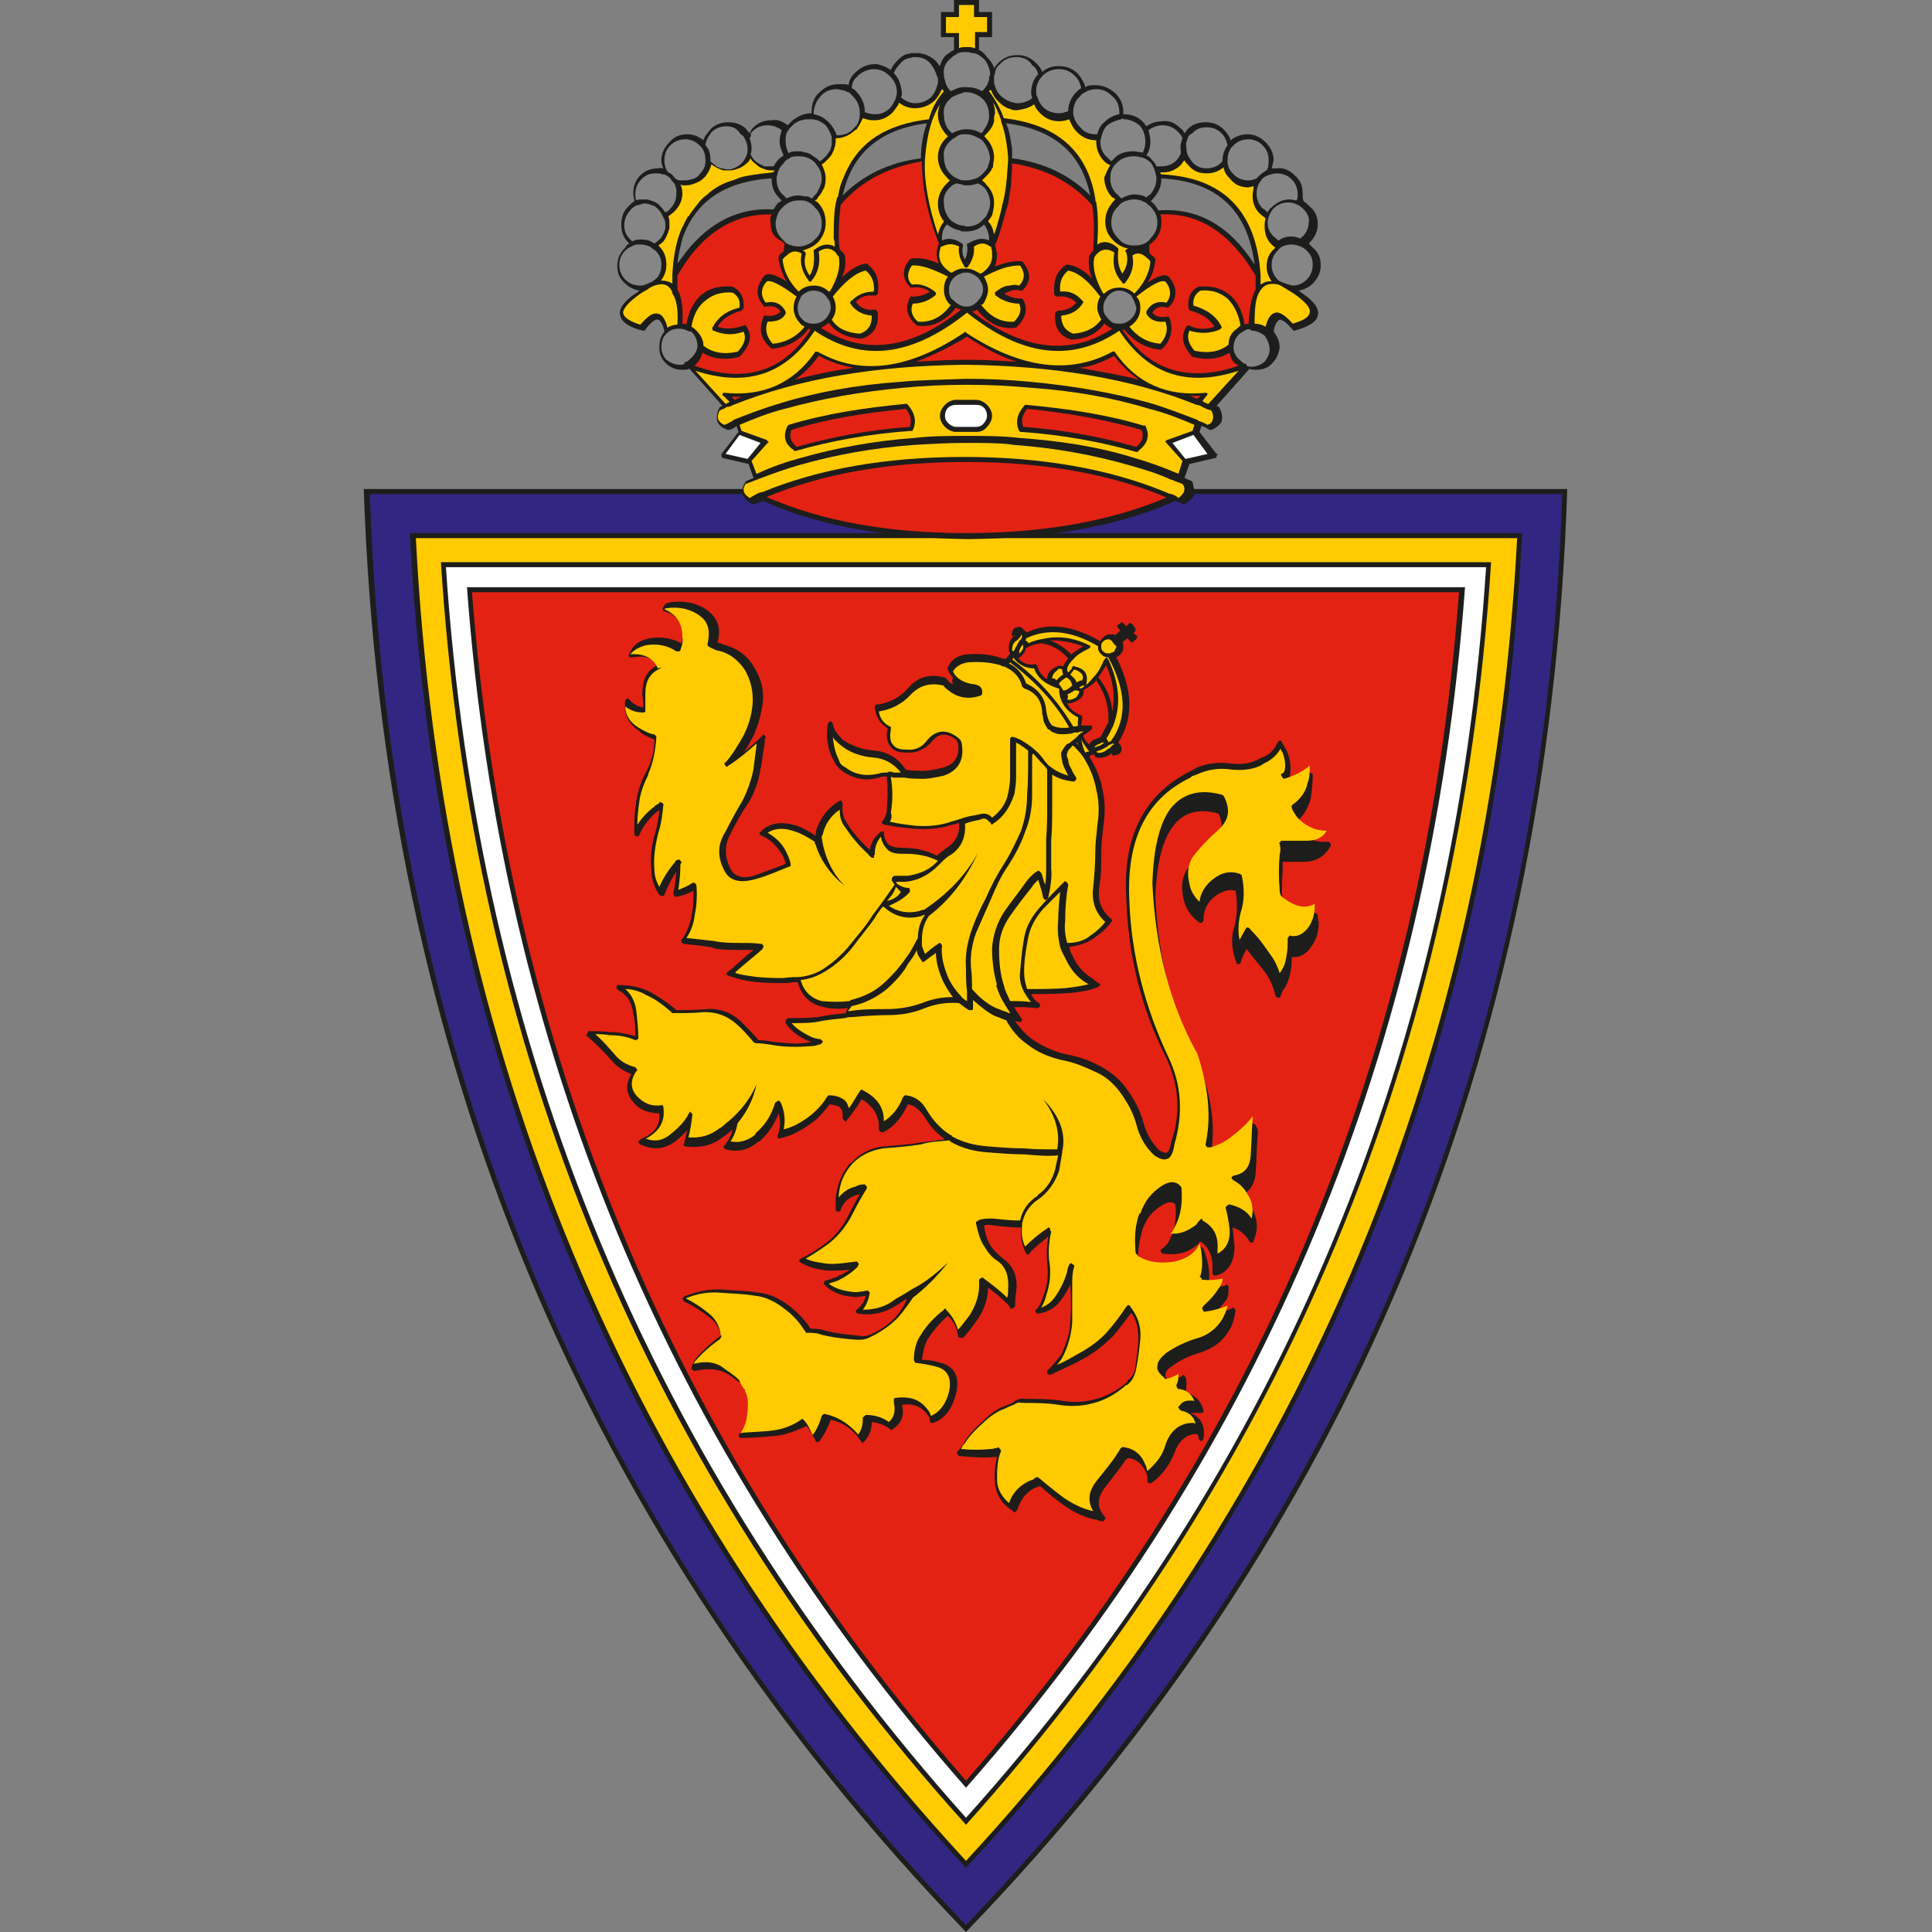 <?xml version="1.0" encoding="utf-8"?><!--Generator: Adobe Illustrator 25.2.0, SVG Export Plug-In . SVG Version: 6.00 Build 0)--><svg version="1.1" id="Layer_1" xmlns="http://www.w3.org/2000/svg" xmlns:xlink="http://www.w3.org/1999/xlink" x="0px" y="0px" viewBox="0 0 192.8 192.8" style="enable-background:new 0 0 192.8 192.8" xml:space="preserve"><rect x="0" y="0" width="192.8" height="192.8" fill="#808080" stroke="none"/><style type="text/css">.st0{fill-rule:evenodd;clip-rule:evenodd;fill:#1D1D1B;}
	.st1{fill-rule:evenodd;clip-rule:evenodd;fill:#312782;}
	.st2{fill-rule:evenodd;clip-rule:evenodd;fill:#FFCB00;}
	.st3{fill-rule:evenodd;clip-rule:evenodd;fill:#FFFFFF;}
	.st4{fill-rule:evenodd;clip-rule:evenodd;fill:#E32213;}
	.st5{fill-rule:evenodd;clip-rule:evenodd;fill:#868686;}</style><g><path class="st0" d="M96.4,192.8c38.2-39.6,58.2-87.6,60-144H36.3C38.2,105.2,58.2,153.2,96.4,192.8L96.4,192.8z"/><path class="st1" d="M96.4,192.1c37.8-39.4,57.7-87,59.5-142.8H36.9C38.8,105.2,58.6,152.8,96.4,192.1L96.4,192.1z"/><path class="st0" d="M151.9,53.2c-2.6,51.7-21.1,96.1-55.5,133.2C62,149.3,43.5,104.9,40.9,53.2H151.9L151.9,53.2z"/><path class="st2" d="M96.4,185.7c34-36.8,52.3-80.8,55-132H41.5C44.1,104.9,62.5,148.9,96.4,185.7L96.4,185.7z"/><path class="st0" d="M148.8,56.1c-3.1,48.6-20.6,90.6-52.4,126c-31.9-35.4-49.3-77.4-52.4-126H148.8L148.8,56.1z"/><path class="st3" d="M96.4,181.4c31.5-35.1,48.8-76.7,51.9-124.8H44.5C47.7,104.7,65,146.3,96.4,181.4L96.4,181.4z"/><path class="st0" d="M146.2,58.6c-3.4,46-20,86-49.8,119.8C66.6,144.5,50,104.6,46.6,58.6H146.2L146.2,58.6z"/><path class="st4" d="M96.4,177.7c29.4-33.6,45.8-73.1,49.2-118.6H47.1C50.6,104.5,67,144.1,96.4,177.7L96.4,177.7z"/><path class="st0" d="M130,19.3c0-0.7-0.2-1.3-0.8-1.8c-0.5-0.5-1.1-0.8-1.8-0.7c-0.2,0-0.4,0-0.5,0c0.1-0.3,0.1-0.5,0.2-0.8
		c0-0.7-0.3-1.3-0.8-1.8c-0.5-0.5-1.1-0.8-1.8-0.8c-0.6,0-1.2,0.2-1.7,0.6c-0.1-0.4-0.4-0.8-0.7-1.1c-0.5-0.5-1.1-0.7-1.8-0.7
		c-0.7,0-1.3,0.2-1.8,0.7c-0.1,0.2-0.2,0.3-0.3,0.4c-0.1-0.2-0.2-0.4-0.4-0.5c-0.5-0.5-1.1-0.8-1.8-0.7c-0.6,0-1.2,0.2-1.6,0.5
		c-0.1-0.1-0.2-0.3-0.3-0.4c-0.6-0.6-1.2-0.8-2-0.8c0-0.1,0-0.1,0-0.2c0-0.8-0.3-1.4-0.8-1.9c-0.6-0.5-1.2-0.8-2-0.8
		c-0.4,0-0.7,0-1,0.2c-0.1-0.5-0.4-0.9-0.7-1.3c-0.6-0.6-1.2-0.8-2-0.8c-0.6,0-1.2,0.2-1.6,0.6c-0.1-0.4-0.4-0.7-0.6-0.9
		c-0.5-0.5-1.1-0.8-1.8-0.8c0,0-0.1,0-0.1,0c-0.8,0-1.4,0.3-1.9,0.8c-0.2,0.2-0.3,0.4-0.4,0.5c-0.1-0.4-0.4-0.8-0.7-1.1
		C98.2,5.3,98,5.1,97.7,5V3.7H99V1.2h-1.3V0h-2.5v1.2h-1.3v2.5h1.3V5c-0.3,0.1-0.5,0.3-0.8,0.5c-0.3,0.3-0.5,0.7-0.6,1.1
		c-0.2-0.2-0.3-0.4-0.4-0.5c-0.5-0.5-1.2-0.8-1.9-0.8c-0.2,0-0.4,0-0.6,0c-0.1,0-0.2,0.1-0.4,0.1c-0.4,0.1-0.7,0.4-1,0.7
		c-0.3,0.3-0.5,0.6-0.6,0.9c-0.4-0.3-0.9-0.5-1.4-0.6c-0.1,0-0.2,0-0.2,0c-0.7,0-1.4,0.3-1.9,0.8c-0.1,0.1-0.2,0.2-0.3,0.3
		c-0.2,0.3-0.4,0.6-0.4,1c-0.2-0.1-0.4-0.1-0.6-0.1c-0.1,0-0.2,0-0.4,0c-0.8,0-1.4,0.3-1.9,0.8c-0.6,0.5-0.8,1.2-0.8,1.9
		c0,0.1,0,0.1,0,0.2c-0.8,0-1.4,0.3-2,0.8c-0.1,0.1-0.3,0.3-0.4,0.4c-0.5-0.4-1-0.6-1.6-0.5c-0.7,0-1.3,0.2-1.8,0.7
		c-0.1,0.1-0.2,0.2-0.3,0.4c0,0.1-0.1,0.1-0.1,0.2c-0.1-0.1-0.1-0.2-0.2-0.2c0-0.1-0.1-0.1-0.1-0.2c-0.5-0.5-1.1-0.7-1.8-0.7
		c-0.7,0-1.3,0.2-1.8,0.7c-0.3,0.4-0.6,0.7-0.7,1.1c-0.5-0.4-1-0.6-1.6-0.6c-0.7,0-1.3,0.2-1.8,0.8c-0.5,0.5-0.8,1.1-0.8,1.8
		c0,0.3,0.1,0.6,0.2,0.8c-0.2,0-0.3-0.1-0.5,0c-0.7,0-1.3,0.2-1.8,0.7c-0.5,0.5-0.7,1.1-0.7,1.8c0,0.3,0.1,0.5,0.1,0.8
		c-0.2,0.1-0.4,0.3-0.6,0.5c-0.5,0.5-0.7,1.1-0.7,1.8c0,0.7,0.2,1.3,0.7,1.8c0,0,0.1,0.1,0.1,0.1c-0.2,0.1-0.3,0.2-0.4,0.4
		c-0.5,0.5-0.8,1.1-0.8,1.8c0,0.7,0.2,1.3,0.8,1.8c0.4,0.4,0.9,0.6,1.4,0.7c-0.1,0.1-0.2,0.2-0.4,0.3c-1.2,0.8-1.7,1.6-1.5,2.2
		c0.1,0.6,0.9,1.2,2.3,1.5c0,0,0.1,0,0.1,0c0,0,0.1-0.1,0.1-0.1c0.5-0.7,1-1.1,1.3-1c0.2,0.1,0.5,0.5,0.6,1.2
		c-0.4,0.5-0.5,1-0.5,1.6c0,0.6,0.2,1.1,0.6,1.5c0.5,0.5,1,0.7,1.7,0.7c0.2,0,0.5,0,0.7-0.1l3.3,3.7c-0.1,0-0.1,0.1-0.2,0.1
		c-0.1,0-0.1,0.1-0.1,0.1c-0.3,0.5-0.3,1-0.2,1.4c0.2,0.4,0.5,0.6,1,0.8c0.1,0,0.1,0,0.2,0c0.3-0.1,0.5-0.2,0.7-0.4l0.2,0.6
		l-1.7,2.2c0,0,0,0.1,0,0.1c0,0.1,0,0.1,0,0.2c0.1,0,0.1,0.1,0.1,0.1l2.6,0.6l0.5,1.4c-0.2,0.1-0.5,0.2-0.7,0.3
		c-0.1,0-0.1,0.1-0.1,0.1c-0.2,0.3-0.3,0.5-0.3,0.8c-0.1,0.6,0.3,1.1,1,1.4c0,0,0.1,0,0.1,0c0,0,0.1,0,0.1,0
		c0.3-0.1,0.5-0.2,0.8-0.3c0.2,0,0.3,0.1,0.5,0.2c5.6,2.4,12.3,3.5,20.1,3.6c7.8-0.1,14.5-1.2,20.1-3.6c0.2-0.1,0.3-0.2,0.5-0.2
		c0.3,0.1,0.5,0.2,0.7,0.3c0,0,0.1,0,0.1,0c0,0,0.1,0,0.1,0c0.8-0.4,1.1-0.9,1-1.4c-0.1-0.2-0.1-0.5-0.2-0.8c0,0-0.1-0.1-0.1-0.1
		c-0.2-0.1-0.5-0.2-0.7-0.3l0.5-1.4l2.6-0.6c0.1,0,0.1-0.1,0.1-0.1c0-0.1,0-0.1,0.1-0.2c0-0.1,0-0.1-0.1-0.1l-1.7-2.2l0.2-0.6
		c0.3,0.1,0.5,0.2,0.8,0.4c0,0,0.1,0,0.2,0c0.5-0.2,0.8-0.5,1-0.8c0.1-0.4,0.1-0.8-0.2-1.4c0-0.1-0.1-0.1-0.1-0.1
		c-0.1,0-0.1-0.1-0.2-0.1l3.3-3.7c0.2,0.1,0.4,0.1,0.7,0.1c0.6,0,1.2-0.2,1.6-0.7c0.4-0.4,0.6-0.9,0.7-1.5c0-0.6-0.2-1.1-0.6-1.6
		c0.1-0.8,0.4-1.1,0.6-1.2c0.3,0,0.7,0.3,1.3,1c0,0,0.1,0.1,0.1,0.1c0,0,0.1,0,0.1,0c1.4-0.4,2.2-0.9,2.3-1.5
		c0.2-0.6-0.3-1.4-1.5-2.2c-0.1-0.1-0.3-0.2-0.4-0.3c0.5-0.1,1-0.3,1.4-0.7c0.5-0.5,0.8-1.1,0.8-1.8c0-0.7-0.2-1.3-0.8-1.8
		c-0.1-0.1-0.3-0.3-0.4-0.4c0,0,0.1-0.1,0.1-0.1c0.5-0.5,0.8-1.1,0.8-1.8c0-0.7-0.2-1.3-0.8-1.8c-0.2-0.2-0.4-0.4-0.6-0.5
		C130,19.9,130,19.6,130,19.3L130,19.3z M115.9,17.8c5.5,0.3,8.6,3.1,9.3,8.6c-2.5-3.9-5.7-5.7-9.6-5.4c-0.1-0.2-0.3-0.5-0.5-0.7
		c-0.1-0.1-0.2-0.2-0.3-0.2c0.1-0.1,0.2-0.1,0.2-0.2C115.6,19.3,115.9,18.6,115.9,17.8L115.9,17.8z M91.9,15.8
		c-3.2,0.4-5.8,1.7-7.8,3.7c0.9-4.2,3.7-6.6,8.4-7.2C92.1,13.4,91.9,14.6,91.9,15.8L91.9,15.8z M101,15.8c0-0.3,0-0.6,0-0.9
		c-0.1-0.7-0.2-1.4-0.4-2.1c-0.1-0.2-0.1-0.3-0.2-0.5c4.7,0.6,7.5,2.9,8.4,7.2C106.8,17.5,104.2,16.2,101,15.8L101,15.8z M77,17.8
		c0,0.8,0.2,1.4,0.8,2c0.1,0.1,0.1,0.1,0.2,0.2c-0.1,0.1-0.2,0.2-0.3,0.2c-0.2,0.2-0.4,0.5-0.5,0.7c-3.4-0.2-6.3,1.2-8.7,4.2
		c-0.3,0.4-0.6,0.8-0.9,1.2c0.1-0.9,0.3-1.7,0.5-2.5C69.4,20.1,72.3,18.1,77,17.8L77,17.8z"/><path class="st4" d="M76.5,49.6c-0.1,0-0.1,0-0.1,0.1C76.4,49.6,76.4,49.6,76.5,49.6c5.5,2.4,12.1,3.6,19.9,3.6
		c7.8,0,14.4-1.2,19.9-3.5c0,0,0,0,0.1,0c-0.1-0.1-0.1-0.1-0.1-0.1c-5.5-2.3-12.2-3.5-19.9-3.5C88.6,46.1,82,47.3,76.5,49.6
		L76.5,49.6z"/><path class="st2" d="M96.4,44.2c-1.8,0-3.5,0.1-5.2,0.2c-4.1,0.3-7.9,1-11.4,2c-1.4,0.4-2.8,0.9-4.1,1.4c-0.2,0.1-0.3,0.1-0.5,0.2
		c-0.3,0.1-0.5,0.2-0.8,0.3c-0.1,0.2-0.2,0.4-0.2,0.5c0,0.4,0.2,0.6,0.6,0.9c0.2-0.1,0.5-0.3,0.7-0.4c0.2-0.1,0.4-0.2,0.6-0.2
		c5.6-2.3,12.3-3.5,20.1-3.5c7.8,0,14.5,1.2,20.1,3.5c0.2,0.1,0.4,0.2,0.6,0.2c0.3,0.1,0.5,0.2,0.7,0.4c0.4-0.3,0.6-0.6,0.6-0.9
		c0-0.2-0.1-0.4-0.2-0.5c-0.2-0.1-0.5-0.2-0.8-0.3c-0.1-0.1-0.3-0.1-0.5-0.2c-1.3-0.6-2.7-1-4.1-1.4c-3.5-1-7.3-1.7-11.4-2
		C99.9,44.2,98.2,44.2,96.4,44.2L96.4,44.2z"/><path class="st2" d="M119,43l0.2-0.6c-1.4-0.6-2.9-1.2-4.5-1.6c-3.6-1.1-7.5-1.8-11.8-2.1c-2.1-0.2-4.2-0.3-6.4-0.3
		c-2.2,0-4.4,0.1-6.4,0.3c-4.3,0.4-8.2,1.1-11.8,2.1c-1.6,0.4-3.1,1-4.5,1.6l0.2,0.6l2.5,0.9c0,0,0.1,0.1,0.1,0.1c0,0,0,0.1,0.1,0.1
		c0,0.1,0,0.1-0.1,0.1l-1.6,1.8l0.5,1.3c0.1,0,0.1-0.1,0.2-0.1c1.3-0.6,2.7-1.1,4.2-1.5c3.5-1,7.3-1.7,11.4-2
		c1.7-0.2,3.4-0.2,5.2-0.2c1.8,0,3.5,0,5.2,0.2c4.2,0.3,8,0.9,11.5,2c1.4,0.4,2.8,0.9,4.2,1.5c0.1,0,0.2,0.1,0.2,0.1l0.4-1.3
		l-1.6-1.8c0,0-0.1-0.1-0.1-0.1c0-0.1,0-0.1,0.1-0.1c0-0.1,0-0.1,0.1-0.1L119,43L119,43z"/><path class="st0" d="M114.3,42.5c0.5,1,0.2,1.8-0.7,2.5c0,0.1-0.1,0.1-0.1,0.1c-0.1,0-0.1,0-0.1,0c-3.5-1-7.3-1.7-11.5-2
		c0,0-0.1,0-0.1,0c0,0-0.1-0.1-0.1-0.1c-0.4-0.8-0.2-1.7,0.5-2.5c0,0,0.1-0.1,0.1-0.1c0,0,0.1,0,0.1,0c4.3,0.4,8.2,1,11.8,2.1
		C114.2,42.4,114.2,42.4,114.3,42.5C114.2,42.5,114.2,42.5,114.3,42.5L114.3,42.5z"/><path class="st0" d="M78.6,42.5C78.6,42.5,78.6,42.5,78.6,42.5c0.1-0.1,0.1-0.1,0.1-0.1c3.6-1.1,7.5-1.7,11.7-2.1c0,0,0.1,0,0.1,0
		c0,0,0,0,0.1,0.1c0.7,0.8,0.9,1.7,0.5,2.5c0,0,0,0.1-0.1,0.1c0,0-0.1,0-0.1,0c-4.2,0.3-8,1-11.5,2c0,0-0.1,0-0.1,0
		c0,0-0.1,0-0.1-0.1C78.3,44.3,78.1,43.5,78.6,42.5L78.6,42.5z"/><path class="st0" d="M95.4,39.9h2c0.4,0,0.8,0.2,1.1,0.5c0.3,0.3,0.5,0.7,0.5,1.1c0,0.4-0.2,0.8-0.5,1.1c-0.3,0.4-0.7,0.5-1.1,0.5
		h-2c-0.4,0-0.8-0.2-1.1-0.5c-0.3-0.3-0.5-0.7-0.5-1.1c0-0.4,0.2-0.8,0.5-1.1C94.6,40.1,95,39.9,95.4,39.9L95.4,39.9z"/><path class="st4" d="M113.4,44.6c0.6-0.5,0.8-1.1,0.5-1.7c-3.5-1-7.3-1.7-11.4-2.1c-0.5,0.6-0.6,1.2-0.4,1.8
		C106.2,42.9,109.9,43.6,113.4,44.6L113.4,44.6z"/><path class="st4" d="M79,42.9c-0.3,0.6-0.1,1.2,0.5,1.7c3.5-1,7.2-1.7,11.3-2c0.2-0.6,0.1-1.2-0.4-1.8C86.3,41.2,82.5,41.8,79,42.9
		L79,42.9z"/><path class="st3" d="M97.4,40.4h-2c-0.3,0-0.6,0.1-0.8,0.3c-0.2,0.2-0.3,0.5-0.3,0.8c0,0.3,0.1,0.5,0.3,0.7
		c0.2,0.2,0.5,0.4,0.8,0.4h2c0.3,0,0.6-0.1,0.8-0.4c0.2-0.2,0.3-0.5,0.3-0.7c0-0.3-0.1-0.6-0.3-0.8C98,40.5,97.8,40.4,97.4,40.4
		L97.4,40.4z"/><polygon class="st3" points="118.3,45.8 120.5,45.3 119.1,43.4 117,44.2 118.3,45.8 	"/><polygon class="st3" points="72.4,45.3 74.6,45.8 75.9,44.2 73.8,43.4 72.4,45.3 	"/><path class="st2" d="M120.4,40.8c-0.1,0-0.1-0.1-0.2-0.1c-0.1,0-0.1,0-0.2-0.1c-0.2-0.1-0.4-0.2-0.6-0.2c-6.4-2.6-14.2-3.9-23.1-4
		c-9,0.1-16.6,1.4-23.1,4c-0.2,0.1-0.4,0.2-0.6,0.2c-0.1,0-0.1,0-0.2,0.1c-0.1,0-0.1,0.1-0.2,0.1h0c-0.2,0.1-0.3,0.1-0.4,0.2
		c-0.2,0.4-0.2,0.7-0.1,0.9c0.1,0.2,0.3,0.4,0.6,0.5c0.3-0.1,0.6-0.3,0.8-0.4c0.1,0,0.1-0.1,0.1-0.1c1.5-0.6,3.1-1.2,4.8-1.7
		c3.6-1.1,7.6-1.8,11.9-2.1c2.1-0.2,4.2-0.2,6.5-0.3c2.2,0,4.4,0.1,6.4,0.3c4.3,0.4,8.3,1.1,11.9,2.1c1.7,0.5,3.2,1.1,4.8,1.7
		c0,0,0,0,0.1,0.1c0.3,0.1,0.6,0.2,0.9,0.4c0.3-0.1,0.5-0.3,0.5-0.5c0.1-0.2,0.1-0.5-0.1-0.9C120.8,40.9,120.6,40.9,120.4,40.8
		L120.4,40.8L120.4,40.8z"/><path class="st2" d="M120.3,40.2c0,0,0.1,0,0.2,0.1l0.1,0l3-3.3c-5.2,1.7-9.1,0.3-11.9-4c-4.7,3.2-9.7,2.6-15.2-1.8
		C91,35.6,86,36.2,81.3,33c-2.8,4.3-6.7,5.7-11.9,4l3,3.3l0,0c0.1,0,0.1,0,0.2-0.1c0.1,0,0.2-0.1,0.2-0.1l-0.6-0.6
		c-0.1,0-0.1-0.1-0.1-0.1c0-0.1,0-0.1,0-0.1c0.1-0.1,0.1-0.1,0.1-0.1c0,0,0.1,0,0.1,0c3.9,0.4,6.9-1,9-4c0-0.1,0.1-0.1,0.1-0.1
		c0.1,0,0.1,0,0.2,0c4.2,2.4,9.1,1.8,14.6-1.9c0,0,0.1-0.1,0.1-0.1c0,0,0.1,0,0.1,0.1c5.5,3.6,10.4,4.2,14.6,1.9
		c0.1,0,0.1-0.1,0.2,0c0,0,0.1,0,0.1,0.1c2.1,3,5.1,4.4,9,4c0,0,0.1,0,0.1,0c0,0,0.1,0.1,0.1,0.1c0,0,0,0.1,0,0.1
		c0,0-0.1,0.1-0.1,0.1L120,40C120.1,40.1,120.2,40.2,120.3,40.2L120.3,40.2z"/><path class="st4" d="M119.5,39.8l0.3-0.3c-0.4,0-0.7,0-1,0C119.1,39.6,119.3,39.8,119.5,39.8L119.5,39.8z"/><path class="st4" d="M113.7,37.9c-0.9-0.6-1.8-1.4-2.5-2.4c-1.1,0.6-2.3,1.1-3.5,1.2C109.8,37.1,111.8,37.4,113.7,37.9L113.7,37.9z
		"/><path class="st4" d="M73,39.6l0.3,0.3c0.2-0.1,0.5-0.2,0.7-0.3C73.7,39.6,73.4,39.6,73,39.6L73,39.6z"/><path class="st4" d="M85.2,36.7c-1.2-0.2-2.4-0.6-3.5-1.2c-0.7,1-1.5,1.8-2.4,2.4C81.1,37.4,83.1,37,85.2,36.7L85.2,36.7z"/><path class="st4" d="M91.4,36.1c1.7-0.1,3.3-0.2,5.1-0.2c1.7,0,3.4,0.1,5,0.2c-1.7-0.5-3.3-1.4-5-2.5C94.7,34.7,93,35.5,91.4,36.1
		L91.4,36.1z"/><path class="st4" d="M125.3,28.9c0-0.5,0-0.9,0-1.4c-2.5-4.2-5.6-6.3-9.5-6.1c0.1,0.3,0.1,0.5,0.1,0.8c0,0.8-0.3,1.4-0.8,1.9
		c-0.1,0.1-0.2,0.2-0.4,0.3l0,0.8c0.1,0.2,0.3,0.3,0.5,0.5c0,0,0.1,0.1,0.1,0.2c-0.1,0.9-0.3,1.6-0.8,2.3c1.1-0.7,1.8-0.9,2.1-0.6
		c0.1,0.1,0.1,0.1,0.1,0.1c0.8,1,0.8,2,0,2.9c-0.1,0-0.1,0-0.1,0.1c0,0-0.1,0-0.1,0c-0.7-0.2-1.2,0-1.5,0.5c0.3,0.4,0.8,0.5,1.5,0.4
		c0,0,0.1,0,0.1,0c0,0,0.1,0.1,0.1,0.1c0.4,1.1,0.2,2.1-0.6,3c0,0-0.1,0-0.1,0.1c0,0-0.1,0-0.1,0.1c-1.5-0.1-2.7-0.8-3.7-2
		c-0.1,0-0.1,0-0.2,0c2.7,4.1,6.6,5.3,11.6,3.6c-0.1-0.1-0.2-0.1-0.3-0.2c-0.4-0.3-0.5-0.7-0.6-1.1c-1,0.6-2.2,0.8-3.7,0.4
		c0,0-0.1,0-0.1-0.1c-0.9-1-1.1-2-0.5-2.9c0-0.1,0.1-0.1,0.1-0.1c0.1-0.1,0.1,0,0.2,0c0.8,0.4,1.7,0.4,2.5,0.1
		c-0.5-0.8-1.3-1.3-2.4-1.6c-0.1,0-0.1,0-0.1-0.1c0-0.1-0.1-0.1-0.1-0.1c-0.1-1.1,0.2-1.8,1-2.2c0,0,0,0,0.1,0
		c1.3-0.1,2.3,0.2,3.1,0.9c0.7,0.6,1.2,1.6,1.4,2.9c0.1-0.1,0.3-0.1,0.4-0.1C124.7,30.7,124.9,29.6,125.3,28.9L125.3,28.9z"/><path class="st4" d="M111,32.8c-0.3-0.1-0.5-0.3-0.8-0.5c-0.7,1-1.8,1.5-3.2,1.6c0,0-0.1,0-0.1,0c-1.2-0.4-1.7-1.2-1.6-2.6
		c0-0.1,0-0.1,0.1-0.2c0.1,0,0.1-0.1,0.2-0.1c0.8,0,1.4-0.3,1.8-0.8c-0.5-0.5-1.2-0.7-1.9-0.6c-0.1,0-0.1,0-0.1,0
		c-0.1,0-0.1-0.1-0.1-0.1c0,0-0.1-0.1-0.1-0.1c-0.1-1.3,0.2-2.3,1.1-2.9c0,0,0.1-0.1,0.2-0.1c0.8,0.1,1.6,0.5,2.5,1.4
		c-0.4-0.9-0.4-1.7-0.3-2.3c0,0,0-0.1,0.1-0.1c0.1-0.2,0.2-0.3,0.3-0.4c0.1-1.7,0.1-3.2-0.1-4.5c-2-2.3-4.7-3.7-8-4.2
		c0,0.7-0.1,1.5-0.1,2.2c-0.1,0.6-0.2,1.2-0.3,1.9c-0.1,0.2-0.1,0.4-0.2,0.6c-0.3,1.1-0.6,2.3-1.1,3.5c0,0.1,0.1,0.2,0.1,0.4
		c0,0.2,0.1,0.3,0.1,0.5c0,0.4-0.1,0.8-0.2,1.2c0.4-0.2,0.9-0.3,1.2-0.4c0.6-0.1,1.1-0.2,1.5-0.1c0.1,0,0.1,0.1,0.1,0.1
		c0.8,1,0.8,1.9,0,2.7c0,0-0.1,0.1-0.1,0.1c-0.1,0-0.1,0-0.1,0c-0.4-0.1-0.8-0.1-1.2,0.1c-0.2,0.1-0.4,0.1-0.5,0.2
		c0.1,0,0.1,0.1,0.2,0.1c0.5,0.3,1,0.4,1.5,0.4c0.1,0,0.1,0,0.1,0c0,0,0.1,0.1,0.1,0.1c0.5,0.9,0.3,1.8-0.6,2.7
		c-0.1,0.1-0.1,0.1-0.1,0.1c-1.5,0.2-2.8-0.4-3.9-1.8c-0.2,0.1-0.3,0.2-0.5,0.2C102,34.9,106.7,35.6,111,32.8L111,32.8z"/><path class="st4" d="M84.1,20.2c-0.1,0.1-0.1,0.2-0.2,0.2c-0.1,0.9-0.2,1.8-0.2,2.9v0c0,0.5,0,1,0.1,1.6c0.1,0.1,0.2,0.2,0.4,0.4
		c0,0,0,0.1,0.1,0.1c0.1,0.7,0.1,1.5-0.3,2.3c0.8-0.8,1.7-1.3,2.4-1.4c0.1,0,0.2,0,0.2,0.1c0.8,0.6,1.2,1.5,1,2.9c0,0,0,0.1-0.1,0.1
		c0,0-0.1,0.1-0.1,0.1c0,0-0.1,0-0.1,0c-0.8-0.1-1.4,0.1-1.9,0.6c0.4,0.6,1,0.9,1.9,0.8c0.1,0,0.1,0,0.2,0.1c0,0.1,0.1,0.1,0.1,0.2
		c0.1,1.4-0.4,2.2-1.6,2.6c0,0-0.1,0-0.1,0c-1.4-0.1-2.5-0.6-3.2-1.6c-0.2,0.2-0.5,0.4-0.8,0.5c4.3,2.8,9,2.2,14-1.8
		c-0.2-0.1-0.4-0.1-0.5-0.2c-1.1,1.4-2.4,2-3.8,1.8c-0.1,0-0.1,0-0.2-0.1c-0.9-0.8-1.1-1.7-0.6-2.7c0,0,0.1-0.1,0.1-0.1
		c0,0,0.1-0.1,0.1,0c0.6,0,1.2-0.1,1.8-0.5c-0.6-0.4-1.2-0.5-1.8-0.4c0,0-0.1,0-0.1,0c-0.1,0-0.1-0.1-0.1-0.1
		c-0.8-0.8-0.8-1.8,0-2.7c0-0.1,0.1-0.1,0.2-0.1c0.7-0.1,1.5,0,2.7,0.5c-0.3-0.6-0.3-1.3,0-2c-1.2-3-1.7-5.8-1.7-8.2
		C88.6,16.7,86.1,18,84.1,20.2L84.1,20.2z"/><path class="st4" d="M76.9,22.2c-0.1-0.3,0-0.6,0.1-0.8c-3.8-0.1-7,1.9-9.4,6.1c0,0.5,0,0.9,0,1.4c0.4,0.6,0.6,1.8,0.5,3.4
		c0.1,0,0.3,0,0.4,0.1c0.2-1.3,0.7-2.2,1.4-2.9c0.8-0.7,1.8-1,3.1-0.9c0,0,0.1,0,0.1,0c0.8,0.4,1.2,1.1,1.1,2.2
		c-0.1,0-0.1,0.1-0.1,0.1C74,31,74,31,74,31c-1.1,0.3-1.9,0.8-2.4,1.6c0.8,0.3,1.7,0.2,2.6-0.1c0,0,0.1-0.1,0.2,0c0,0,0.1,0,0.1,0.1
		c0.6,0.9,0.4,1.8-0.6,2.9c0,0-0.1,0-0.1,0.1c-1.5,0.4-2.7,0.2-3.7-0.4c-0.1,0.4-0.3,0.8-0.6,1.1c-0.1,0.1-0.1,0.1-0.2,0.2
		c5,1.8,8.9,0.6,11.6-3.6c-0.1,0-0.1,0-0.2-0.1c-0.9,1.2-2.2,1.9-3.7,2c0-0.1-0.1-0.1-0.1-0.1c0,0-0.1,0-0.1-0.1
		c-0.9-0.8-1.1-1.8-0.6-3c0-0.1,0.1-0.1,0.1-0.1c0,0,0.1-0.1,0.1,0c0.7,0.1,1.2-0.1,1.5-0.4c-0.3-0.5-0.8-0.6-1.5-0.5
		c-0.1,0-0.1,0-0.1,0c0,0-0.1,0-0.1-0.1c-0.8-0.9-0.8-1.8,0-2.9c0,0,0,0,0.1-0.1c0.4-0.3,1.1-0.1,2.2,0.6c-0.4-0.7-0.7-1.5-0.8-2.3
		c0-0.1,0-0.1,0-0.2c0.1-0.2,0.3-0.4,0.5-0.5l0.1-0.8c-0.1-0.1-0.3-0.2-0.4-0.3C77.1,23.6,76.9,23,76.9,22.2L76.9,22.2z"/><path class="st2" d="M110.8,16.5c-0.2-0.1-0.4-0.2-0.6-0.4c-0.5-0.5-0.8-1.2-0.8-1.9c0-0.1,0-0.1,0-0.2c-0.8,0-1.4-0.3-1.9-0.8
		c-0.4-0.4-0.6-0.8-0.8-1.3c-0.3,0.1-0.6,0.2-1,0.2c-0.8,0-1.4-0.3-1.9-0.8c-0.3-0.3-0.5-0.6-0.6-0.9c-0.5,0.4-1.1,0.5-1.7,0.6
		c-0.2,0-0.5,0-0.6-0.1c-0.5-0.1-0.9-0.4-1.3-0.8c-0.3-0.3-0.5-0.6-0.7-1.1C98.8,9,98.7,9,98.7,9.1c0.6,0.8,1.1,1.7,1.4,2.5
		c0,0.1,0.1,0.2,0.1,0.2c5.2,0.6,8.3,3.2,9.1,8c0,0.1,0,0.3,0.1,0.4v0c0.2,1.2,0.2,2.7,0.1,4.2c0.6-0.4,1.3-0.3,2,0.3
		c0,0,0.1,0.1,0.1,0.1c0,0,0,0.1,0,0.1c-0.1,1,0,1.8,0.4,2.4c0.5-0.7,0.6-1.4,0.4-2.1c-0.1-0.1-0.1-0.1-0.1-0.2
		c0.1-0.1,0.1-0.1,0.1-0.1c0,0,0.1-0.1,0.2-0.1c-0.6-0.1-1.1-0.4-1.5-0.8c-0.6-0.6-0.8-1.2-0.8-1.9c0-0.8,0.3-1.4,0.8-2
		c0.1-0.1,0.2-0.2,0.2-0.2c-0.1-0.1-0.2-0.2-0.3-0.2c-0.5-0.5-0.8-1.2-0.8-2C110.4,17.3,110.5,16.9,110.8,16.5L110.8,16.5z"/><path class="st2" d="M118.2,16c-0.1,0.1-0.2,0.2-0.3,0.4c-0.5,0.5-1.1,0.8-1.8,0.8c-0.1,0-0.2,0-0.3,0c0,0.1,0,0.1,0.1,0.2
		c6.2,0.3,9.5,3.7,9.9,10.1v0.1c0,0.2,0,0.5,0,0.8c0.3-0.2,0.7-0.4,1.1-0.3c-0.3-0.5-0.5-0.9-0.5-1.5c0-0.7,0.2-1.3,0.8-1.8
		c0-0.1,0.1-0.1,0.1-0.1c-0.2-0.1-0.3-0.2-0.4-0.3c-0.5-0.5-0.7-1.1-0.7-1.8c0-0.3,0-0.5,0.1-0.8c-0.2-0.2-0.4-0.3-0.6-0.5
		c-0.5-0.5-0.7-1.1-0.7-1.8c0-0.3,0.1-0.6,0.1-0.9c-0.2,0-0.4,0.1-0.5,0.1c-0.7,0-1.3-0.2-1.8-0.8c-0.4-0.4-0.6-0.7-0.7-1.2
		c-0.5,0.4-1,0.6-1.7,0.6c-0.7,0-1.3-0.2-1.8-0.8C118.4,16.3,118.3,16.2,118.2,16L118.2,16z"/><path class="st2" d="M125.7,29.1C125.7,29.2,125.7,29.2,125.7,29.1c-0.4,0.6-0.5,1.7-0.5,3.2c0.4,0,0.7,0.1,1.1,0.3
		c0.2-0.8,0.5-1.3,1-1.4c0.4-0.1,1,0.3,1.7,1.1c1-0.3,1.6-0.6,1.7-1.1c0.1-0.5-0.4-1-1.3-1.7c-0.4-0.3-0.8-0.5-1.1-0.7
		c-0.3-0.2-0.5-0.3-0.7-0.4C126.7,28.2,126.1,28.4,125.7,29.1L125.7,29.1z"/><path class="st2" d="M121.9,32.6c0,0,0,0.1,0,0.1c0,0,0,0.1-0.1,0.1c0,0-0.1,0.1-0.1,0.1c-1,0.4-2,0.4-3,0.1
		c-0.3,0.6-0.1,1.3,0.5,2c1.4,0.3,2.5,0.1,3.4-0.6c0-0.6,0.2-1.1,0.7-1.5c0.2-0.1,0.3-0.3,0.5-0.4c-0.2-1.2-0.7-2.1-1.3-2.7
		c-0.7-0.6-1.6-0.9-2.7-0.8c-0.5,0.3-0.8,0.8-0.7,1.5C120.5,30.9,121.4,31.6,121.9,32.6L121.9,32.6z"/><path class="st2" d="M111.2,25.2c-0.6-0.4-1.2-0.4-1.7,0.1c-0.1,0.1-0.2,0.2-0.3,0.4c-0.2,1,0.1,2.2,0.9,3.6c0,0,0,0,0.1,0
		c0.4-0.4,0.9-0.6,1.5-0.6c0.6,0,1.1,0.2,1.5,0.6l0,0c0.9-0.9,1.5-2,1.6-3.2c-0.1-0.2-0.3-0.3-0.4-0.4v0c-0.5-0.5-1-0.5-1.4-0.2
		c0.2,0.9,0,1.8-0.7,2.7c0,0-0.1,0.1-0.1,0.1c-0.1,0-0.1,0-0.1,0c-0.1,0-0.1-0.1-0.1-0.1C111.2,27.3,111,26.4,111.2,25.2L111.2,25.2
		z"/><path class="st2" d="M109.9,31.9c-0.2-0.4-0.4-0.8-0.4-1.2c0-0.4,0.1-0.8,0.3-1.1c-1.2-1.6-2.2-2.4-3.2-2.6
		c-0.6,0.5-0.9,1.1-0.8,2.1c0.9-0.1,1.6,0.2,2.2,0.9c0,0,0.1,0.1,0.1,0.1c0,0.1,0,0.1,0,0.1c-0.5,0.8-1.2,1.2-2.2,1.3
		c0,0.9,0.4,1.5,1.2,1.8h0C108.3,33.2,109.2,32.8,109.9,31.9L109.9,31.9z"/><path class="st2" d="M113.8,30.7c0,0.6-0.2,1.1-0.6,1.5c-0.1,0.1-0.3,0.3-0.5,0.4c0.8,1,1.8,1.6,3.1,1.7c0.6-0.7,0.8-1.4,0.5-2.2
		c-0.9,0.1-1.6-0.2-1.9-0.8c0,0,0-0.1,0-0.1c0,0,0-0.1,0-0.1c0.4-0.8,1.1-1.1,2-0.9c0.5-0.6,0.5-1.4-0.1-2.1
		c-0.4-0.2-1.4,0.3-2.9,1.5C113.7,29.9,113.8,30.3,113.8,30.7L113.8,30.7z"/><path class="st2" d="M98.5,3.2V1.7h-1.3V0.5h-1.5v1.2h-1.3v1.6h1.3v1.5c0.2-0.1,0.5-0.1,0.8-0.1h0.1c0.2,0,0.4,0,0.6,0.1
		c0,0,0.1,0,0.1,0V3.2H98.5L98.5,3.2z"/><path class="st2" d="M94.2,9.1C94.1,9,94.1,9,94,8.9c-0.2,0.4-0.4,0.8-0.7,1.1c-0.5,0.5-1.2,0.8-2,0.8c-0.6,0-1.1-0.2-1.5-0.5
		c0,0-0.1,0-0.1-0.1c0,0,0,0,0,0.1c-0.1,0.3-0.4,0.6-0.6,0.9c-0.5,0.5-1.1,0.8-1.8,0.8c-0.1,0-0.1,0-0.2,0c-0.4,0-0.6-0.1-1-0.2
		c-0.1,0.2-0.2,0.4-0.3,0.6c-0.1,0.2-0.2,0.3-0.3,0.5c-0.1,0-0.1,0.1-0.2,0.1c-0.5,0.5-1.2,0.8-1.9,0.8c0,0.1,0,0.1,0,0.2
		c0,0.4-0.1,0.7-0.2,1c0,0.1-0.1,0.1-0.1,0.2c-0.1,0.3-0.3,0.5-0.6,0.8c-0.2,0.2-0.3,0.3-0.5,0.4c0.2,0.4,0.4,0.9,0.4,1.4
		c0,0.5-0.1,0.9-0.3,1.2c-0.1,0.2-0.2,0.4-0.4,0.6c-0.1,0.1-0.1,0.1-0.1,0.2c-0.1,0.1-0.2,0.2-0.3,0.2c0.1,0.1,0.2,0.1,0.3,0.2
		c0.5,0.5,0.8,1.2,0.8,2c0,0.7-0.2,1.3-0.7,1.9c0,0-0.1,0.1-0.1,0.1c-0.4,0.4-0.9,0.6-1.5,0.8c0.1,0,0.1,0.1,0.2,0.1
		c0,0,0.1,0.1,0.1,0.1c0,0,0,0.1,0,0.2c-0.2,0.7-0.1,1.4,0.4,2.1c0.4-0.6,0.5-1.4,0.4-2.4c0-0.1,0-0.1,0-0.1c0-0.1,0.1-0.1,0.1-0.1
		c0.8-0.6,1.4-0.6,2-0.3c0-0.3,0-0.5-0.1-0.8c0-1.2,0-2.4,0.2-3.5v0c0-0.1,0.1-0.3,0.1-0.4c0-0.1,0-0.2,0.1-0.2
		c0.1-0.3,0.1-0.6,0.2-0.9c0.1-0.5,0.4-1.1,0.6-1.6c1.4-3.1,4.1-4.8,8.3-5.3C93,10.8,93.5,9.9,94.2,9.1L94.2,9.1z"/><path class="st2" d="M93.8,10.4c-0.3,0.5-0.6,1.1-0.8,1.7c-0.4,1.2-0.6,2.5-0.7,3.9c-0.1,2.2,0.4,4.7,1.3,7.4
		c0.1-0.5,0.3-0.9,0.6-1.3c-0.4-0.5-0.6-1.1-0.6-1.8c0-0.7,0.3-1.4,0.8-1.9c0.1-0.1,0.3-0.3,0.4-0.4c-0.2-0.1-0.3-0.3-0.4-0.4
		c-0.5-0.5-0.8-1.2-0.8-1.9c0-0.8,0.3-1.4,0.8-1.9c0.1-0.1,0.1-0.1,0.2-0.2c-0.1-0.1-0.1-0.1-0.2-0.2c-0.5-0.6-0.8-1.2-0.8-2
		C93.6,11.1,93.7,10.7,93.8,10.4L93.8,10.4z"/><path class="st2" d="M99.2,11.9c0,0.1,0,0.2,0,0.2c-0.1,0.5-0.4,0.9-0.8,1.3c-0.1,0.1-0.1,0.1-0.2,0.2c0.1,0,0.1,0.1,0.2,0.2
		c0.5,0.5,0.8,1.2,0.8,1.9c0,0.3-0.1,0.6-0.1,0.9c0,0.1,0,0.1-0.1,0.2c-0.1,0.3-0.4,0.6-0.6,0.8c-0.1,0.1-0.3,0.3-0.4,0.4
		c0.1,0.1,0.3,0.2,0.4,0.4c0.5,0.5,0.8,1.1,0.8,1.8c0,0,0,0.1,0,0.1c0,0.4-0.1,0.8-0.2,1.2c-0.1,0.2-0.3,0.4-0.4,0.6
		c0.4,0.4,0.5,0.8,0.6,1.3c0.3-0.8,0.5-1.6,0.7-2.4c0-0.1,0.1-0.3,0.1-0.5c0.3-1,0.4-2,0.5-3c0-0.5,0.1-1.1,0.1-1.6
		c0-0.1,0-0.1,0-0.2c-0.1-1.3-0.3-2.5-0.7-3.6l0-0.1c0-0.1-0.1-0.2-0.1-0.3c-0.2-0.5-0.4-1-0.7-1.5c0.1,0.3,0.2,0.7,0.2,1.1
		C99.2,11.6,99.2,11.7,99.2,11.9L99.2,11.9z"/><path class="st2" d="M68.4,18.5L68.4,18.5c-0.2,0-0.4,0-0.5-0.1c0.1,0.2,0.2,0.5,0.2,0.9v0c0,0.7-0.3,1.3-0.8,1.8
		c-0.2,0.2-0.4,0.3-0.6,0.5c0,0.1,0.1,0.2,0.1,0.4c0,0.1,0,0.3,0,0.4c0,0.1,0,0.3,0,0.4c-0.1,0.3-0.2,0.6-0.3,0.8
		c-0.1,0.2-0.2,0.4-0.4,0.6c-0.1,0.1-0.3,0.2-0.4,0.3c0,0,0.1,0.1,0.1,0.1c0.5,0.5,0.7,1.1,0.7,1.8c0,0.5-0.1,0.9-0.4,1.4
		c-0.1,0.1-0.1,0.1-0.1,0.2c0.4,0,0.8,0.1,1.1,0.3c0-0.2,0-0.5,0-0.8c0,0,0-0.1,0-0.1v-0.1c0.1-1.5,0.3-2.8,0.7-3.9
		c0.1-0.3,0.2-0.6,0.4-0.9c0.1-0.3,0.3-0.6,0.4-0.8c0,0,0-0.1,0.1-0.1c0.4-0.6,0.8-1.1,1.2-1.6c0.2-0.2,0.4-0.4,0.7-0.6
		c0.5-0.5,1.2-0.9,1.9-1.2c0.3-0.1,0.6-0.2,0.9-0.3c0.6-0.3,1.4-0.4,2.1-0.5c0.5-0.1,1-0.1,1.6-0.2c0,0,0,0,0.1,0
		c0-0.1,0-0.1,0.1-0.2c-0.1,0-0.2,0-0.3,0c-0.1,0-0.1,0-0.1,0c-0.3,0-0.6-0.1-0.8-0.2c-0.4-0.1-0.6-0.4-0.9-0.6
		c-0.1-0.1-0.2-0.2-0.3-0.4c-0.1,0.2-0.2,0.4-0.4,0.5c-0.4,0.4-0.9,0.6-1.5,0.7c-0.1,0-0.2,0-0.3,0c-0.2,0-0.4,0-0.5,0
		c-0.4-0.1-0.8-0.3-1.2-0.6c-0.1,0.4-0.3,0.8-0.6,1.2c-0.2,0.2-0.4,0.4-0.6,0.5C69.2,18.4,68.8,18.5,68.4,18.5L68.4,18.5z"/><path class="st2" d="M83.7,25.6c-0.1-0.1-0.2-0.2-0.3-0.4c-0.5-0.5-1.1-0.5-1.7-0.1c0.2,1.2-0.1,2.2-0.7,2.9c0,0-0.1,0.1-0.1,0.1
		c-0.1,0-0.1,0-0.1,0c-0.1,0-0.1-0.1-0.1-0.1c-0.7-0.9-0.9-1.8-0.7-2.7c-0.5-0.3-1-0.3-1.5,0.2v0c-0.1,0.1-0.3,0.2-0.4,0.4
		c0.1,1.2,0.7,2.3,1.6,3.2l0,0c0.4-0.4,0.9-0.6,1.5-0.6c0.6,0,1.1,0.2,1.5,0.6c0,0,0,0,0.1,0C83.6,27.8,83.9,26.6,83.7,25.6
		L83.7,25.6z"/><path class="st2" d="M76.5,28.1c-0.6,0.7-0.6,1.4-0.1,2.1c0.9-0.2,1.6,0.1,2,0.9c0,0,0,0.1,0,0.1c0,0,0,0.1,0,0.1
		c-0.3,0.6-0.9,0.8-1.8,0.8c-0.3,0.8-0.1,1.5,0.5,2.2c1.3-0.1,2.4-0.7,3.2-1.7c-0.2-0.1-0.4-0.2-0.5-0.4c-0.4-0.4-0.6-0.9-0.6-1.5
		c0-0.4,0.1-0.8,0.3-1.1C77.9,28.4,76.9,27.9,76.5,28.1L76.5,28.1z"/><path class="st2" d="M84.9,30.1c0-0.1,0-0.1,0.1-0.1c0.6-0.6,1.3-0.9,2.2-0.9c0.1-0.9-0.2-1.6-0.8-2.1c-1,0.2-2.1,1.1-3.3,2.6
		c0.2,0.3,0.3,0.7,0.3,1.1c0,0.4-0.1,0.8-0.4,1.2c0.6,0.9,1.5,1.3,2.8,1.4h0c0.9-0.3,1.2-0.9,1.2-1.8c-1-0.1-1.7-0.5-2.2-1.3
		C84.9,30.2,84.8,30.2,84.9,30.1L84.9,30.1z"/><path class="st2" d="M65.3,28.5c-0.2,0.1-0.5,0.2-0.7,0.4c-0.4,0.2-0.7,0.4-1.1,0.7c-0.9,0.7-1.4,1.3-1.3,1.7
		c0.1,0.4,0.7,0.8,1.7,1.1c0.7-0.8,1.2-1.2,1.7-1.1c0.4,0,0.8,0.5,1,1.4c0.3-0.2,0.7-0.3,1-0.3c0.1-1.5-0.1-2.6-0.5-3.1
		c0,0,0,0,0-0.1C66.8,28.4,66.2,28.2,65.3,28.5L65.3,28.5z"/><path class="st2" d="M69,32.6c0.2,0.1,0.3,0.2,0.5,0.4c0.4,0.4,0.7,0.9,0.7,1.5c0.9,0.7,2,0.9,3.4,0.6c0.7-0.7,0.9-1.4,0.6-2
		c-1.1,0.4-2,0.3-3-0.1c-0.1,0-0.1-0.1-0.1-0.1c0,0,0-0.1,0-0.1c-0.1-0.1-0.1-0.1,0-0.1c0.5-1,1.4-1.7,2.7-2
		c0.1-0.8-0.2-1.2-0.7-1.5c-1.1-0.1-2,0.2-2.7,0.8C69.7,30.5,69.2,31.4,69,32.6L69,32.6z"/><path class="st2" d="M98.9,24.6L98.9,24.6c-0.1,0-0.1,0-0.1,0c-0.5-0.4-1-0.4-1.6,0c0,0.1,0,0.1,0,0.2c0,0.2,0,0.5-0.1,0.8
		c-0.1,0.3-0.2,0.6-0.5,1c0,0-0.1,0.1-0.1,0.1c-0.1,0-0.1,0-0.1,0c-0.1,0-0.1-0.1-0.2-0.1v-0.1c-0.4-0.6-0.6-1.3-0.5-1.9
		c-0.6-0.3-1.1-0.3-1.7,0c0,0,0,0-0.1,0h0c-0.4,1.1-0.1,1.9,1,2.6c0,0,0,0,0.1,0c0.3-0.2,0.7-0.4,1.1-0.4c0.1,0,0.2,0,0.3,0
		c0.5,0,0.9,0.2,1.4,0.5c0,0,0.1,0,0.1,0c0.8-0.5,1.2-1.2,1.1-2c0-0.1,0-0.1,0-0.2C99,24.9,98.9,24.8,98.9,24.6L98.9,24.6z"/><path class="st2" d="M101.8,26.5c-0.3,0-0.6,0-1,0.1c-0.7,0.1-1.6,0.5-2.6,1c0.2,0.4,0.4,0.8,0.4,1.3c0,0.5-0.2,0.9-0.4,1.3
		c-0.1,0.1-0.1,0.2-0.2,0.2c0,0-0.1,0-0.1,0c0.9,1.2,2,1.8,3.3,1.7c0.6-0.6,0.8-1.2,0.5-1.8c-0.7,0-1.3-0.2-1.9-0.5
		c-0.1-0.1-0.3-0.2-0.4-0.3c-0.1,0-0.1-0.1-0.1-0.1c0-0.1,0-0.1,0-0.2c0-0.1,0.1-0.1,0.1-0.1c0.5-0.4,0.9-0.6,1.4-0.6
		c0.3-0.1,0.6-0.1,0.9,0C102.3,27.9,102.3,27.2,101.8,26.5L101.8,26.5z"/><path class="st2" d="M91.1,30.3c-0.3,0.6-0.1,1.3,0.5,1.8c1.2,0.1,2.4-0.4,3.3-1.7c0,0,0,0-0.1,0c-0.4-0.4-0.6-0.9-0.6-1.5
		c0-0.5,0.1-0.9,0.4-1.3c-1.6-0.8-2.8-1.2-3.6-1.1c-0.5,0.7-0.5,1.4,0,1.9c0.8-0.1,1.5,0.1,2.3,0.7c0,0,0,0.1,0.1,0.1
		c0,0.1,0,0.1,0,0.2c0,0-0.1,0.1-0.1,0.1C92.7,30,91.9,30.3,91.1,30.3L91.1,30.3z"/><path class="st5" d="M110.2,12.2c0.4-0.4,0.9-0.7,1.5-0.8c0-0.1,0-0.2,0-0.2c0-0.6-0.2-1.2-0.7-1.6c-0.5-0.5-1-0.7-1.6-0.7
		c-0.4,0-0.8,0.1-1.1,0.3c-0.2,0.1-0.4,0.2-0.5,0.4c-0.5,0.4-0.7,1-0.7,1.6c0,0.1,0,0.2,0,0.2v0c0.1,0.5,0.3,0.9,0.7,1.3
		c0.4,0.5,0.9,0.7,1.6,0.7c0,0,0.1,0,0.1,0C109.6,13,109.8,12.5,110.2,12.2L110.2,12.2z"/><path class="st5" d="M111.9,11.9c-0.5,0.1-1,0.3-1.4,0.6c-0.4,0.4-0.5,0.8-0.6,1.2c0,0.1-0.1,0.3-0.1,0.4c0,0.6,0.2,1.2,0.7,1.6
		c0.1,0.1,0.3,0.3,0.4,0.4c0.1-0.1,0.1-0.1,0.2-0.2c0.5-0.6,1.2-0.8,2-0.8c0.3,0,0.6,0.1,0.8,0.1c0.1,0,0.1,0,0.1,0.1
		c0.2-0.4,0.3-0.7,0.3-1.2c0-0.4-0.1-0.7-0.2-1v0c-0.1-0.2-0.2-0.4-0.4-0.6c-0.5-0.4-1-0.6-1.6-0.6C112.1,11.8,112,11.8,111.9,11.9
		L111.9,11.9L111.9,11.9z"/><path class="st5" d="M113.8,15.7L113.8,15.7c-0.2-0.1-0.5-0.1-0.7-0.1c-0.6,0-1.2,0.2-1.6,0.6c-0.1,0.1-0.2,0.2-0.3,0.3
		c-0.3,0.4-0.4,0.8-0.4,1.3c0,0.6,0.2,1.2,0.7,1.6c0.1,0.1,0.2,0.2,0.4,0.4c0.4-0.2,0.8-0.4,1.3-0.4c0.4,0,0.9,0.1,1.2,0.3
		c0.1-0.1,0.2-0.2,0.4-0.3c0.4-0.5,0.6-1,0.6-1.6c0-0.1,0-0.1,0-0.2v0c-0.1-0.2-0.1-0.5-0.2-0.7c-0.1-0.2-0.2-0.5-0.4-0.7
		c-0.2-0.2-0.4-0.3-0.6-0.4l0,0C114,15.7,113.9,15.7,113.8,15.7L113.8,15.7z"/><path class="st5" d="M118.5,13.9c-0.1,0.2-0.2,0.5-0.1,0.8c0,0.2,0,0.5,0.1,0.7c0.1,0.3,0.3,0.5,0.5,0.8c0.4,0.4,0.8,0.6,1.4,0.6
		c0.6,0,1.1-0.2,1.5-0.6c0-0.1,0.1-0.1,0.1-0.1V16c0-0.6,0.2-1.1,0.5-1.5c-0.1-0.5-0.3-0.9-0.6-1.2c-0.4-0.4-0.9-0.6-1.5-0.6
		c-0.6,0-1.1,0.2-1.4,0.6C118.7,13.4,118.5,13.7,118.5,13.9L118.5,13.9z"/><path class="st5" d="M117.8,14.7c0-0.3,0.1-0.6,0.2-0.9c-0.1-0.3-0.3-0.5-0.5-0.7c-0.4-0.4-0.9-0.6-1.5-0.6c-0.5,0-1,0.2-1.4,0.5
		c0.1,0.3,0.2,0.7,0.2,1.1c0,0.5-0.1,1-0.4,1.4c0.2,0.1,0.4,0.2,0.5,0.4c0.2,0.2,0.4,0.4,0.5,0.7c0.1,0,0.3,0,0.5,0
		c0.6,0,1.1-0.2,1.5-0.6c0.2-0.2,0.3-0.4,0.4-0.6C117.9,15.2,117.8,15,117.8,14.7L117.8,14.7z"/><path class="st5" d="M126,14.5c-0.4-0.4-0.9-0.6-1.4-0.6c-0.6,0-1.1,0.2-1.5,0.6c-0.1,0.1-0.1,0.1-0.2,0.2
		c-0.3,0.4-0.4,0.8-0.4,1.3c0,0,0,0.1,0,0.1v0c0,0.5,0.2,0.9,0.6,1.3c0.4,0.4,0.9,0.6,1.5,0.6c0.3,0,0.6-0.1,0.8-0.2
		c0.1-0.1,0.2-0.2,0.3-0.3c0.2-0.2,0.5-0.4,0.7-0.5c0.2-0.3,0.2-0.7,0.2-1.1C126.6,15.4,126.4,14.9,126,14.5L126,14.5z"/><path class="st5" d="M125.7,18.2L125.7,18.2c-0.2,0.3-0.3,0.7-0.3,1.1c0,0.6,0.2,1.1,0.6,1.5c0.2,0.1,0.3,0.2,0.5,0.4
		c0.1-0.2,0.2-0.4,0.4-0.5c0.5-0.5,1.1-0.8,1.8-0.8c0.2,0,0.5,0.1,0.7,0.1c0.1-0.2,0.1-0.4,0.1-0.6c0-0.6-0.2-1.1-0.6-1.5
		c-0.4-0.4-0.9-0.6-1.5-0.6c-0.3,0-0.6,0.1-0.9,0.2c-0.2,0.1-0.4,0.2-0.6,0.4C125.9,18,125.8,18.1,125.7,18.2L125.7,18.2z"/><path class="st5" d="M130.1,20.9c-0.2-0.2-0.4-0.4-0.7-0.5c-0.2-0.1-0.5-0.2-0.8-0.2c-0.6,0-1.1,0.2-1.5,0.6
		c-0.2,0.2-0.3,0.4-0.4,0.6c-0.1,0.3-0.2,0.5-0.2,0.8c0,0.6,0.2,1,0.6,1.4c0.2,0.1,0.3,0.3,0.5,0.4c0.4-0.3,0.8-0.4,1.3-0.4
		c0.3,0,0.6,0.1,0.9,0.2c0.1-0.1,0.1-0.2,0.2-0.2c0.4-0.4,0.6-0.9,0.6-1.4C130.7,21.8,130.5,21.3,130.1,20.9L130.1,20.9z"/><path class="st5" d="M127.8,24.7L127.8,24.7c-0.1,0.1-0.2,0.2-0.3,0.3c-0.4,0.4-0.6,0.9-0.6,1.4c0,0.6,0.2,1.1,0.6,1.5
		c0.1,0.1,0.2,0.2,0.3,0.2c0.2,0.1,0.5,0.2,0.8,0.3c0.1,0,0.3,0.1,0.4,0.1c0.5,0,1-0.2,1.4-0.6c0.4-0.4,0.6-0.9,0.6-1.5
		c0-0.6-0.2-1-0.6-1.4c-0.2-0.2-0.4-0.3-0.6-0.4c-0.3-0.1-0.6-0.2-0.9-0.2C128.5,24.4,128.1,24.5,127.8,24.7L127.8,24.7z"/><path class="st5" d="M124.2,33c-0.2,0.1-0.3,0.2-0.5,0.3c-0.4,0.4-0.6,0.8-0.6,1.4c0,0.4,0.2,0.9,0.6,1.2c0.1,0.1,0.3,0.3,0.5,0.4
		c0,0,0.1,0,0.1,0c0,0,0.1,0.1,0.1,0.1c0,0,0,0,0,0.1c0.2,0.1,0.4,0.1,0.5,0.1c0.5,0,0.9-0.2,1.3-0.5c0.3-0.4,0.5-0.8,0.5-1.2
		c0-0.5-0.2-1-0.5-1.4c-0.4-0.3-0.8-0.5-1.3-0.5C124.7,32.8,124.5,32.8,124.2,33L124.2,33L124.2,33z"/><path class="st5" d="M115.5,22.2c0-0.4-0.1-0.7-0.2-0.9c-0.1-0.2-0.3-0.5-0.5-0.7c-0.2-0.1-0.3-0.3-0.5-0.4
		c-0.4-0.2-0.7-0.3-1.1-0.3c-0.4,0-0.8,0.1-1.2,0.3v0c-0.1,0.1-0.3,0.2-0.4,0.4c-0.5,0.4-0.7,1-0.7,1.6c0,0.6,0.2,1.1,0.7,1.6
		c0.4,0.5,0.9,0.7,1.6,0.7c0.5,0,0.9-0.1,1.2-0.3v0c0.1-0.1,0.3-0.2,0.4-0.4C115.2,23.4,115.5,22.9,115.5,22.2L115.5,22.2z"/><path class="st5" d="M113,29.7c0-0.1-0.1-0.1-0.1-0.2c-0.4-0.3-0.7-0.5-1.2-0.5c-0.5,0-0.8,0.2-1.1,0.5c-0.1,0.1-0.2,0.2-0.2,0.3
		c-0.2,0.2-0.3,0.6-0.3,0.9c0,0.4,0.1,0.7,0.4,1c0,0.1,0.1,0.1,0.1,0.1c0.3,0.4,0.6,0.5,1.1,0.5c0.2,0,0.4,0,0.6-0.1
		c0.2-0.1,0.4-0.2,0.6-0.4c0.3-0.3,0.5-0.7,0.5-1.1C113.3,30.4,113.2,30,113,29.7L113,29.7L113,29.7z"/><path class="st5" d="M101.7,5.7c-0.1,0-0.2,0-0.3,0c-0.6,0-1.2,0.2-1.6,0.7c-0.3,0.2-0.5,0.6-0.5,0.9c0,0.1-0.1,0.2-0.1,0.3
		c0,0.1,0,0.3,0,0.4c0,0.2,0,0.4,0.1,0.6c0.1,0.4,0.3,0.7,0.6,1c0.4,0.3,0.7,0.5,1.1,0.6c0.1,0,0.3,0.1,0.5,0.1
		c0.6,0,1.1-0.2,1.5-0.5c0-0.2-0.1-0.3-0.1-0.5c0-0.7,0.2-1.4,0.7-1.9c-0.1-0.4-0.3-0.7-0.6-0.9C102.7,6,102.3,5.8,101.7,5.7
		L101.7,5.7z"/><path class="st5" d="M91.4,5.7c-0.1,0-0.2,0-0.3,0c-0.1,0-0.2,0.1-0.4,0.1c-0.4,0.1-0.7,0.3-0.9,0.6c-0.3,0.3-0.5,0.6-0.6,0.9
		c0.5,0.5,0.7,1.1,0.8,1.9c0,0.2,0,0.4-0.1,0.5c0.2,0.2,0.4,0.3,0.6,0.4c0.2,0.1,0.5,0.2,0.8,0.2c0.6,0,1.2-0.2,1.6-0.6
		c0.3-0.3,0.5-0.7,0.6-1.1c0.1-0.2,0.1-0.4,0.1-0.6c0-0.2,0-0.3-0.1-0.4c-0.1-0.4-0.3-0.8-0.6-1.2C92.5,5.9,92,5.7,91.4,5.7
		L91.4,5.7z"/><path class="st5" d="M96.4,5.2c-0.3,0-0.5,0-0.8,0.1c-0.1,0-0.1,0-0.1,0.1c-0.3,0.1-0.5,0.3-0.7,0.5c-0.5,0.4-0.7,1-0.6,1.6
		c0,0.1,0,0.3,0.1,0.5c0,0.2,0.1,0.3,0.1,0.4c0.1,0.2,0.2,0.4,0.3,0.5l0,0c0,0,0.1,0.1,0.1,0.1c0,0,0.1,0.1,0.1,0.1
		c0.4-0.2,0.8-0.4,1.2-0.4c0.1,0,0.2,0,0.3,0h0.1c0.5,0,1,0.1,1.5,0.4c0,0,0.1-0.1,0.1-0.1c0,0,0.1-0.1,0.1-0.1l0,0
		c0.1-0.1,0.2-0.3,0.3-0.4c0.1-0.2,0.1-0.3,0.2-0.5c0-0.2,0-0.4,0.1-0.5c0-0.1,0-0.2,0-0.3c-0.1-0.5-0.3-1-0.6-1.3
		c-0.2-0.2-0.5-0.4-0.7-0.5c-0.2-0.1-0.3-0.1-0.5-0.1C96.7,5.2,96.6,5.2,96.4,5.2L96.4,5.2L96.4,5.2z"/><path class="st5" d="M96.4,9.2c-0.2,0-0.3,0-0.4,0.1c-0.4,0.1-0.6,0.2-1,0.4c-0.1,0.1-0.1,0.1-0.2,0.2c-0.5,0.4-0.7,1-0.6,1.6
		c0,0.6,0.2,1.2,0.6,1.6c0.1,0.1,0.1,0.1,0.2,0.2c0.4-0.2,0.9-0.4,1.4-0.4h0.1c0.5,0,0.9,0.1,1.4,0.4c0.1-0.1,0.2-0.1,0.2-0.2
		c0.2-0.3,0.4-0.6,0.5-0.9c0-0.1,0.1-0.3,0.1-0.4c0-0.1,0-0.2,0-0.3c0-0.6-0.2-1.2-0.6-1.6c-0.1-0.1-0.2-0.1-0.2-0.2
		C97.4,9.4,97,9.2,96.4,9.2L96.4,9.2L96.4,9.2z"/><path class="st5" d="M87.2,6.9L87.2,6.9c-0.5,0-1,0.2-1.4,0.5c-0.1,0.1-0.2,0.1-0.2,0.2c-0.4,0.3-0.6,0.7-0.6,1.2
		c0.2,0.1,0.4,0.2,0.5,0.4c0.5,0.5,0.8,1.2,0.8,1.9c0,0,0,0.1,0,0.1c0.3,0.1,0.6,0.2,0.9,0.2c0.3,0,0.5,0,0.8-0.1
		c0.3-0.1,0.6-0.3,0.8-0.5c0.2-0.2,0.3-0.4,0.4-0.6c0.1-0.2,0.2-0.3,0.2-0.5c0.1-0.2,0.1-0.4,0.1-0.5c0-0.6-0.2-1.1-0.7-1.6l0,0
		C88.3,7.1,87.8,6.9,87.2,6.9L87.2,6.9z"/><path class="st5" d="M98.1,14.1c-0.1-0.1-0.2-0.2-0.4-0.3c-0.4-0.2-0.8-0.4-1.2-0.4h-0.1c-0.1,0-0.2,0-0.3,0
		c-0.4,0-0.6,0.2-0.9,0.4c-0.2,0.1-0.3,0.2-0.4,0.3c-0.5,0.5-0.7,1-0.6,1.6c0,0.6,0.2,1.2,0.6,1.6c0.2,0.2,0.4,0.4,0.7,0.5
		c0.2,0.1,0.4,0.2,0.6,0.2c0.1,0,0.2,0,0.3,0h0.1c0.3,0,0.6-0.1,0.9-0.2c0.3-0.1,0.5-0.3,0.7-0.5c0.1-0.1,0.3-0.3,0.4-0.5
		c0.1-0.1,0.1-0.2,0.1-0.3c0.1-0.2,0.2-0.5,0.2-0.8C98.7,15.1,98.5,14.6,98.1,14.1L98.1,14.1z"/><path class="st5" d="M96,18.4c-0.2,0-0.4-0.1-0.6-0.1c-0.2,0.1-0.4,0.2-0.6,0.4c-0.5,0.5-0.7,1-0.6,1.6c0,0.6,0.2,1.1,0.6,1.6
		c0.3,0.3,0.7,0.5,1.1,0.6c0.2,0,0.3,0,0.5,0.1h0.1c0.6,0,1.2-0.2,1.6-0.7c0.1-0.1,0.2-0.2,0.3-0.3c0.2-0.4,0.4-0.8,0.4-1.3
		c0-0.1,0-0.2,0-0.3c-0.1-0.5-0.3-1-0.6-1.3c-0.2-0.2-0.4-0.3-0.6-0.4c-0.3,0.1-0.7,0.2-1,0.2h-0.1C96.3,18.5,96.1,18.5,96,18.4
		L96,18.4z"/><path class="st5" d="M107.4,9.2c0.2-0.2,0.3-0.3,0.5-0.4c-0.1-0.5-0.3-0.9-0.6-1.2c-0.5-0.5-1-0.7-1.6-0.7c-0.6,0-1.2,0.2-1.6,0.6
		l0,0c-0.5,0.5-0.7,1-0.7,1.6c0,0.2,0,0.4,0.1,0.5c0.1,0.4,0.3,0.8,0.6,1.1c0.4,0.4,1,0.6,1.6,0.6c0.3,0,0.6-0.1,0.9-0.2
		c0-0.1,0-0.1,0-0.1C106.6,10.4,106.9,9.7,107.4,9.2L107.4,9.2z"/><path class="st5" d="M73.6,13c-0.3-0.3-0.7-0.4-1.1-0.4c-0.6,0-1.1,0.2-1.5,0.6c-0.3,0.4-0.5,0.7-0.6,1.2v0.1
		c0.4,0.4,0.5,0.9,0.5,1.5c0,0,0,0,0,0.1c0,0,0.1,0.1,0.1,0.1c0.1,0.1,0.3,0.2,0.5,0.4c0.3,0.2,0.6,0.2,1,0.3c0.1,0,0.2,0,0.4,0
		c0.4-0.1,0.8-0.3,1.1-0.6c0.2-0.2,0.4-0.5,0.5-0.8c0.1-0.2,0.1-0.4,0.1-0.7c0-0.3-0.1-0.6-0.2-0.8s-0.2-0.5-0.5-0.6
		C73.8,13.2,73.7,13.1,73.6,13L73.6,13z"/><path class="st5" d="M70,14.7c-0.1-0.1-0.1-0.1-0.2-0.2v0c-0.4-0.4-0.9-0.6-1.4-0.6c-0.6,0-1.1,0.2-1.5,0.6
		c-0.4,0.4-0.6,0.9-0.6,1.5c0,0.4,0.1,0.8,0.3,1.1c0,0,0.1,0.1,0.1,0.1c0.2,0.1,0.4,0.2,0.5,0.4c0.1,0.1,0.2,0.2,0.3,0.3
		C67.7,18,67.8,18,68,18c0.1,0,0.2,0,0.4,0c0.3,0,0.6-0.1,0.9-0.2c0.2-0.1,0.4-0.2,0.5-0.4c0.4-0.4,0.6-0.8,0.6-1.3v0
		c0,0,0-0.1,0-0.1C70.4,15.5,70.3,15.1,70,14.7L70,14.7z"/><path class="st5" d="M66.1,17.4c-0.2-0.1-0.4-0.1-0.7-0.1c-0.6,0-1,0.2-1.4,0.6c-0.4,0.4-0.6,0.9-0.6,1.5c0,0.2,0,0.4,0.1,0.6
		c0.2-0.1,0.3-0.1,0.5-0.1c0.1,0,0.1,0,0.2,0c0.3,0,0.5,0,0.7,0.1c0.4,0.1,0.8,0.3,1.1,0.7c0.2,0.2,0.3,0.4,0.4,0.5
		c0.2-0.1,0.4-0.2,0.5-0.4c0.4-0.4,0.6-0.9,0.6-1.5c0-0.1,0-0.3,0-0.4c-0.1-0.3-0.1-0.5-0.3-0.7v0c-0.1-0.1-0.2-0.2-0.3-0.4
		c-0.2-0.2-0.4-0.3-0.6-0.4C66.2,17.4,66.2,17.4,66.1,17.4L66.1,17.4z"/><path class="st5" d="M74.8,13.8c0.1,0.3,0.2,0.6,0.2,0.9c0,0.2,0,0.5-0.1,0.7c0.1,0.2,0.2,0.4,0.4,0.6c0.2,0.2,0.5,0.4,0.8,0.5
		c0,0,0.1,0,0.1,0.1c0.2,0,0.4,0,0.5,0c0.2,0,0.3,0,0.5,0c0.1-0.2,0.3-0.5,0.5-0.7c0.2-0.2,0.4-0.3,0.5-0.4
		c-0.2-0.4-0.4-0.9-0.4-1.4c0-0.4,0.1-0.7,0.2-1.1c-0.1-0.1-0.2-0.2-0.3-0.2c-0.3-0.2-0.7-0.3-1.1-0.3c-0.6,0-1.1,0.2-1.5,0.6
		c-0.1,0.1-0.2,0.2-0.2,0.2C75,13.5,74.9,13.7,74.8,13.8L74.8,13.8z"/><path class="st5" d="M85.1,9.6c-0.2-0.2-0.3-0.4-0.5-0.4c-0.3-0.2-0.6-0.2-1-0.3c0,0-0.1,0-0.1,0c-0.6,0-1.2,0.2-1.6,0.7
		c-0.4,0.4-0.6,0.9-0.7,1.5c0,0,0,0.1,0,0.1c0,0.1,0,0.2,0,0.2c0.6,0.1,1.1,0.4,1.5,0.8c0.4,0.4,0.6,0.8,0.8,1.3c0,0,0.1,0,0.1,0
		c0.6,0,1.2-0.2,1.6-0.7c0.1-0.1,0.2-0.2,0.3-0.3c0-0.1,0.1-0.1,0.1-0.2c0.1-0.2,0.2-0.5,0.2-0.8v0c0-0.1,0-0.2,0-0.2
		C85.8,10.5,85.5,10,85.1,9.6L85.1,9.6z"/><path class="st5" d="M80.9,11.9c-0.1,0-0.1,0-0.2,0h0c-0.6,0-1.2,0.2-1.6,0.6c-0.1,0.1-0.2,0.2-0.3,0.3c-0.1,0.1-0.1,0.2-0.2,0.3v0
		c-0.2,0.3-0.2,0.6-0.2,1c0,0.4,0.1,0.8,0.3,1.2c0,0,0.1,0,0.1-0.1c0.3-0.1,0.6-0.1,0.9-0.1c0.2,0,0.4,0,0.5,0.1
		c0.3,0,0.5,0.1,0.7,0.2c0.2,0.2,0.5,0.3,0.7,0.5c0.1,0.1,0.1,0.1,0.2,0.2c0.2-0.1,0.3-0.2,0.5-0.4c0.1-0.1,0.3-0.3,0.4-0.5
		c0.1-0.1,0.2-0.3,0.2-0.4c0.1-0.2,0.1-0.5,0.1-0.7c0-0.1,0-0.3,0-0.4c-0.1-0.4-0.3-0.8-0.6-1.2C81.9,12.1,81.5,11.9,80.9,11.9
		L80.9,11.9L80.9,11.9z"/><path class="st5" d="M78.8,15.8L78.8,15.8c-0.3,0.1-0.5,0.3-0.6,0.5c-0.2,0.2-0.4,0.4-0.5,0.7c-0.1,0.2-0.1,0.4-0.2,0.7v0
		c0,0.1,0,0.1,0,0.2c0,0.6,0.2,1.2,0.7,1.6c0.1,0.1,0.2,0.2,0.3,0.3c0.4-0.2,0.8-0.3,1.2-0.3c0.2,0,0.5,0.1,0.8,0.1
		c0.2,0,0.3,0.1,0.5,0.2c0.1-0.1,0.2-0.1,0.2-0.2c0-0.1,0.1-0.1,0.1-0.1c0.1-0.1,0.2-0.2,0.3-0.4c0.2-0.4,0.4-0.8,0.4-1.2
		c0-0.5-0.1-0.9-0.4-1.3c-0.1-0.1-0.2-0.2-0.2-0.3c-0.1-0.1-0.3-0.3-0.5-0.4c-0.3-0.2-0.7-0.3-1.1-0.3c0,0-0.1,0-0.1,0
		c-0.3,0-0.5,0-0.8,0.1v0C78.9,15.7,78.9,15.7,78.8,15.8L78.8,15.8z"/><path class="st5" d="M80.9,20.3L80.9,20.3C80.6,20.1,80.3,20,80,20c-0.1,0-0.2,0-0.3,0c-0.4,0-0.8,0.1-1.1,0.3
		c-0.2,0.1-0.4,0.3-0.5,0.4c-0.2,0.2-0.4,0.4-0.5,0.7c-0.1,0.3-0.2,0.6-0.2,0.9c0,0.6,0.2,1.1,0.7,1.6c0.1,0.1,0.3,0.3,0.4,0.4v0
		c0.4,0.2,0.8,0.3,1.2,0.3c0.5,0,1-0.2,1.4-0.5c0.1-0.1,0.1-0.1,0.2-0.2c0.5-0.4,0.7-0.9,0.7-1.6c0-0.6-0.2-1.2-0.7-1.6
		C81.2,20.5,81,20.4,80.9,20.3L80.9,20.3z"/><path class="st5" d="M79.9,29.7L79.9,29.7c-0.2,0.4-0.3,0.7-0.3,1c0,0.4,0.1,0.8,0.4,1.1c0.2,0.2,0.4,0.4,0.6,0.4
		c0.2,0.1,0.4,0.1,0.6,0.1c0.5,0,0.9-0.2,1.2-0.5c0,0,0.1-0.1,0.1-0.1c0.2-0.3,0.4-0.6,0.4-1c0-0.4-0.1-0.7-0.3-0.9
		c-0.1-0.1-0.1-0.2-0.2-0.3c-0.3-0.3-0.7-0.5-1.2-0.5c-0.5,0-0.8,0.2-1.2,0.5C80,29.6,79.9,29.6,79.9,29.7L79.9,29.7z"/><path class="st5" d="M65.7,20.9c-0.2-0.2-0.4-0.4-0.6-0.4c-0.2-0.1-0.5-0.2-0.8-0.2c-0.2,0-0.3,0.1-0.4,0.1c-0.1,0-0.2,0.1-0.4,0.1
		c-0.2,0.1-0.5,0.3-0.6,0.5c-0.4,0.4-0.6,0.9-0.6,1.5c0,0.6,0.2,1,0.6,1.4c0.1,0.1,0.1,0.1,0.2,0.2c0.3-0.2,0.6-0.2,0.9-0.2h0
		c0.5,0,0.9,0.1,1.3,0.4c0.2-0.1,0.4-0.3,0.5-0.4c0.1-0.1,0.1-0.1,0.2-0.2c0.2-0.3,0.3-0.6,0.4-0.9c0-0.1,0-0.2,0-0.3
		c0-0.2,0-0.4-0.1-0.6c0-0.1-0.1-0.1-0.1-0.2C66,21.3,65.9,21.1,65.7,20.9L65.7,20.9z"/><path class="st5" d="M65,24.7L65,24.7c-0.3-0.2-0.7-0.3-1.1-0.3c-0.1,0-0.2,0-0.3,0c-0.2,0-0.4,0.1-0.6,0.2
		c-0.2,0.1-0.4,0.2-0.6,0.4c-0.4,0.4-0.6,0.9-0.6,1.4c0,0.6,0.2,1.1,0.6,1.5c0.4,0.4,0.9,0.6,1.5,0.6c0.1,0,0.3,0,0.5-0.1
		c0.2-0.1,0.5-0.2,0.7-0.3c0.1-0.1,0.2-0.2,0.3-0.2c0-0.1,0.1-0.1,0.2-0.2c0.3-0.4,0.4-0.8,0.4-1.3c0-0.6-0.2-1-0.6-1.4
		C65.2,24.9,65.1,24.8,65,24.7L65,24.7z"/><path class="st5" d="M68.6,33L68.6,33c-0.2-0.1-0.5-0.2-0.8-0.2c-0.5,0-0.9,0.1-1.3,0.5c-0.4,0.4-0.5,0.8-0.5,1.4
		c0,0.4,0.2,0.9,0.5,1.2c0.4,0.3,0.8,0.5,1.3,0.5c0.2,0,0.4,0,0.5-0.1c0,0,0,0,0-0.1c0,0,0.1-0.1,0.1-0.1c0,0,0.1,0,0.1,0
		c0.2-0.1,0.3-0.2,0.5-0.4c0.4-0.4,0.6-0.8,0.6-1.2c0-0.5-0.2-1-0.6-1.4C69,33.1,68.8,33.1,68.6,33L68.6,33z"/><path class="st5" d="M98.7,24c0-0.1,0-0.1,0-0.2c0-0.5-0.2-1-0.5-1.4c-0.5,0.5-1.1,0.7-1.8,0.7h-0.1c-0.2,0-0.4,0-0.5-0.1
		c-0.5-0.1-0.9-0.3-1.3-0.6c-0.4,0.4-0.5,0.9-0.5,1.4c0,0.1,0,0.1,0,0.2c0.6-0.3,1.3-0.2,2,0.3c0,0,0.1,0.1,0.1,0.1c0,0,0,0.1,0,0.1
		c-0.1,0.5-0.1,0.9,0.2,1.4c0.2-0.5,0.3-0.9,0.2-1.4c0-0.1,0-0.1,0-0.1c0-0.1,0.1-0.1,0.1-0.1C97.4,23.8,98.1,23.7,98.7,24L98.7,24z
		"/><path class="st5" d="M97.6,30c0.3-0.3,0.5-0.7,0.5-1.1c0-0.5-0.2-0.8-0.5-1.2c-0.4-0.3-0.7-0.5-1.2-0.5c-0.2,0-0.3,0-0.5,0.1
		c-0.3,0.1-0.5,0.2-0.7,0.4c-0.3,0.3-0.5,0.7-0.5,1.2c0,0.5,0.1,0.9,0.5,1.1c0.1,0.1,0.1,0.1,0.2,0.2c0.3,0.2,0.6,0.4,1,0.4
		c0.4,0,0.7-0.1,1-0.4C97.5,30.2,97.5,30.1,97.6,30L97.6,30z"/><path class="st0" d="M128.4,74.9c-0.2-0.4-0.4-0.6-0.5-0.9c-0.1-0.1-0.1-0.1-0.1-0.1c-0.1,0-0.1,0-0.2,0.1c-0.1,0-0.1,0.1-0.1,0.1
		c-0.4,0.8-0.9,1.3-1.6,1.5h0c-0.1,0.1-0.2,0.1-0.2,0.1c-0.8,0.5-1.8,0.6-2.8,0.5c-1.4-0.2-2.6,0-3.7,0.5h0.1
		c-0.2,0.1-0.4,0.2-0.6,0.3c-4.5,2.3-6.7,6.5-6.3,12.7v0.1c0.2,5.6,1.5,10.9,4,15.8c1.2,2.6,1.5,5.4,0.5,8.3v0
		c-0.1,0.5-0.2,0.9-0.4,1.1c-0.2,0.1-0.4,0-0.8-0.2l0,0c-0.8-0.8-1.3-1.7-1.6-2.8c-0.3-1.1-0.8-2.1-1.5-3.1
		c-0.7-1.1-1.7-1.9-2.8-2.5c-1.1-0.6-2.3-1-3.5-1.2c-1.2-0.3-2.3-0.8-3.3-1.5c-0.7-0.5-1.2-1.1-1.7-1.8c0.1,0,0.2,0,0.4,0.1
		c0.1,0,0.1,0,0.2-0.1c0.1,0,0.1-0.1,0.1-0.1c0-0.1,0-0.1-0.1-0.2c-0.2-0.4-0.5-0.7-0.7-1.1c0.7,0,1.5,0,2.2,0.1c0.1,0,0.2,0,0.2,0
		c0,0,0.1,0,0.1-0.1c0.1-0.1,0.1-0.1,0.1-0.1c0-0.1,0-0.1,0-0.2c-0.1,0-0.1-0.1-0.1-0.1c-0.4-0.2-0.6-0.5-0.8-0.9
		c1.2,0,2.5,0,3.8-0.1c1-0.1,1.9-0.2,2.9-0.6c0-0.1,0.1-0.1,0.1-0.1c0.1-0.1,0.1-0.2,0.1-0.2c-0.1,0-0.1-0.1-0.2-0.1
		c-0.1-0.1-0.3-0.2-0.5-0.4c-1-0.6-1.7-1.4-2.1-2.4c-0.2-0.2-0.2-0.5-0.3-0.8c0.9-0.1,1.8-0.4,2.5-0.9c0.7-0.5,1.3-1,1.7-1.6
		c0.1-0.1,0.1-0.1,0.1-0.1c0-0.1-0.1-0.2-0.1-0.2c-1-0.8-1.4-1.9-1.2-3.2c0.2-1.1,0.2-2.3,0.2-3.4c0-0.9,0.1-1.7,0.2-2.6
		c0.2-1.3,0.2-2.6-0.1-3.8c-0.2-1.2-0.7-2.2-1.3-3.2c0.2-0.2,0.4-0.2,0.5-0.2c0,0.1,0,0.1,0.1,0.1c0,0.1,0,0.1,0,0.2
		c0,0,0.1,0,0.1,0c0.6,0.1,1.2-0.1,1.6-0.5c0,0,0,0,0,0c-0.1,0.1-0.1,0.1,0,0.2c0,0.1,0,0.1,0.1,0.1c0.1,0,0.1,0,0.1,0
		c0.5-0.1,0.6-0.2,0.7-0.5c0.1-0.2,0-0.5-0.3-0.8c1.5-2.4,1.5-5.2-0.2-8.5c0.1-0.1,0.2-0.1,0.3-0.2c0.2-0.2,0.4-0.4,0.4-0.8
		c0-0.2,0-0.4-0.1-0.5l0.5-0.4l0.3,0.3c0,0.1,0.1,0.1,0.1,0.1c0.1,0,0.2,0,0.2-0.1l0.3-0.2c0-0.1,0-0.1,0-0.1
		c0.1-0.1,0.1-0.1,0.1-0.2c-0.1-0.1-0.1-0.1-0.1-0.1l-0.3-0.2l0.2-0.2c0,0,0,0,0-0.1c0-0.1,0-0.1,0-0.1c0-0.1,0-0.1,0-0.1l-0.3-0.4
		c-0.1-0.1-0.1-0.1-0.2-0.1c0-0.1-0.1,0-0.2,0.1l-0.2,0.2l-0.3-0.3c-0.1-0.1-0.1-0.1-0.1-0.1c-0.1,0-0.1,0-0.2,0.1l-0.3,0.2
		c0,0,0,0.1,0,0.1c0,0.1,0,0.1,0,0.1l0.3,0.3l-0.5,0.5c-0.1-0.1-0.2-0.1-0.3-0.1h-0.1c-0.4,0-0.6,0.1-0.8,0.3
		c-0.1,0.1-0.2,0.2-0.3,0.4c-2.7-1.6-5.2-1.9-7.3-0.9c-0.1,0-0.1,0-0.1-0.1c0,0,0,0-0.1,0c-0.3-0.4-0.5-0.5-0.8-0.4
		c-0.2,0-0.5,0.2-0.5,0.6c-0.1,0.1-0.1,0.1,0,0.2c0.1,0.1,0.1,0.1,0.1,0.1c0.1,0,0.1,0,0.2,0c0-0.1,0-0.1,0-0.1
		c-0.5,0.3-0.7,0.9-0.6,1.5c-0.1,0.1-0.1,0.1,0,0.1c0.1,0.1,0.1,0.1,0.1,0.1c0,0,0,0,0,0c0,0.2-0.1,0.2-0.2,0.4l-0.3,0.3
		c-0.1-0.1-0.2-0.1-0.3-0.1c-1.1-0.4-2.2-0.5-3.5-0.4c-0.9,0.1-1.6,0.5-1.9,1.3c-0.1,0.1-0.1,0.1-0.1,0.1c0,0,0,0,0.1,0.1
		c0.1,0.4,0.3,0.6,0.5,0.8c-0.1,0.2-0.1,0.4,0,0.7c-0.2-0.1-0.4-0.2-0.5-0.4c-0.1-0.1-0.1-0.1-0.1-0.1c-0.1-0.1-0.1-0.1-0.2-0.2
		c-0.1,0-0.1,0-0.1,0c-1.5-0.4-2.7,0-3.6,1.1c-0.8,0.9-1.8,1.4-2.9,1.6c-0.1,0-0.2,0-0.2,0c-0.1,0-0.1,0-0.1,0.1
		c-0.1,0.1-0.1,0.1-0.1,0.2c0.1,0.9,0.5,1.6,1.3,2.1c-0.2,0.7-0.1,1.3,0.2,1.7c0.3,0.5,0.8,0.7,1.6,0.7c1,0.1,1.9-0.3,2.6-1.1
		c0.7-0.9,1.6-0.9,2.5-0.1c0,0.1,0.1,0.2,0.1,0.3c0.2,1.2-0.3,2.1-1.5,2.4c-0.8,0.2-1.7,0.4-2.6,0.3c-0.4,0-0.7,0-1.1-0.1
		c-0.8-1.2-1.9-1.8-3.2-1.9c-1.2-0.1-2.3-0.5-3.3-1.2H84c-0.5-0.5-0.8-0.9-0.9-1.5c0-0.1-0.1-0.1-0.1-0.2c-0.1,0-0.1,0-0.1,0
		c-0.1,0-0.1,0-0.2,0.1c-0.1,0.1-0.1,0.1-0.1,0.2c-0.2,1.3,0,2.5,0.6,3.6c0.2,0.4,0.4,0.7,0.8,1c1.1,0.8,2.3,1.1,3.7,0.7
		c0.2-0.1,0.5-0.1,0.8-0.1c0.1,1,0.1,2.1,0,3.2V81c-0.1,0.3-0.2,0.7-0.4,0.9c-0.1,0.1-0.1,0.1-0.1,0.2c0,0.1,0,0.1,0.1,0.1
		c0.1,0.1,0.1,0.1,0.2,0.1c0.9,0.2,1.9,0.3,2.9,0.4c1.4,0.1,2.6,0,3.8-0.4c0.2,0,0.5-0.1,0.7-0.2c0.1,1.1-0.3,1.9-1.2,2.5
		c-0.3,0.2-0.7,0.5-1,0.8c-1.1-0.6-2.3-0.8-3.6-0.8c-0.5,0-0.9-0.1-1.2-0.3c-0.3-0.3-0.5-0.7-0.5-1.3c0,0,0-0.1-0.1-0.1
		C88.2,83,88.1,83,88.1,83C88,83,88,83,87.9,83c-0.6,0.5-1,1.1-1.1,1.8c-0.9-0.8-1.7-1.7-2.3-2.7v0c-0.4-0.6-0.5-1.2-0.4-1.9
		c0,0,0-0.1-0.1-0.2c0-0.1-0.1-0.1-0.1-0.1c-0.1,0-0.1,0-0.1,0c-1.2,0.7-2,1.8-2.4,3.1c0,0.1,0,0.2,0,0.4c-0.6-0.4-1.3-0.8-1.9-1
		C78.2,82,77,82,76,82.9v0.1c-0.1,0-0.1,0-0.1,0c-0.1,0.1-0.1,0.1-0.1,0.2c0,0.1,0,0.1,0.1,0.1c0,0.1,0.1,0.1,0.1,0.1
		c0.8,0.3,1.5,1,2,1.8c0.2,0.3,0.3,0.6,0.4,1c-0.9,0.4-1.9,0.7-2.9,1.1v0c-1.4,0.5-2.3,0.2-2.7-0.8c-0.5-1.1-0.5-2.2,0.1-3.3
		c0.5-1,1.1-2.1,1.8-3.1c0.6-1,1-2.1,1.2-3.4c0.2-0.8,0.2-1.6,0.4-2.4c0-0.2,0-0.5,0.1-0.7c0-0.1,0-0.1,0-0.1
		c-0.1-0.1-0.1-0.1-0.1-0.1c-0.1-0.1-0.1-0.1-0.1-0.1c-0.1,0-0.1,0.1-0.1,0.1c-0.6,0.6-1.3,1.2-1.9,1.7c0.4-0.5,0.6-1,0.9-1.5
		c0.5-1,0.8-2.1,1-3.3c0.2-1.5-0.2-2.7-0.9-3.8v0c-0.7-1.2-1.8-1.9-3.1-2.2c-0.1-0.1-0.3-0.1-0.5-0.2c0.4-1.4,0-2.4-0.9-3.1
		c-1-0.8-2.3-1.1-3.8-0.9h0c-0.4,0.1-0.6,0.2-0.7,0.5c-0.1,0.1-0.1,0.1-0.1,0.1c0,0.1,0.1,0.1,0.1,0.2c0,0.1,0,0.1,0.1,0.1
		c1.2,0.3,1.8,1.2,1.8,2.4c0,0.3,0,0.5-0.1,0.8c-0.9-0.5-2-0.7-3.2-0.5c-1,0.2-1.7,0.7-2,1.6c-0.1,0-0.1,0.1,0,0.2
		c0,0.1,0,0.1,0.1,0.1c0.1,0,0.1,0,0.2,0c1.2-0.2,2,0,2.5,0.8c-1.1,0.5-1.5,1.5-1.5,2.9v0.1c0.1,0.4,0.1,0.8,0.1,1.2
		c-0.5-0.1-1-0.3-1.4-0.8c-0.1,0-0.1-0.1-0.1-0.1c-0.1,0-0.2,0-0.2,0.1c0,0-0.1,0.1-0.1,0.1c-0.2,1.3,0.3,2.4,1.5,3.1h-0.1
		c0.5,0.4,1,0.6,1.5,0.8c0,1.2-0.3,2.3-0.8,3.2c-0.5,0.9-0.8,1.8-1,2.9V80c-0.2,1.1-0.2,2.1-0.2,3.2c0,0.1,0,0.1,0.1,0.2
		c0.1,0,0.1,0,0.2,0.1c0,0,0.1,0,0.1-0.1c0.1,0,0.1,0,0.1-0.1c0.4-0.9,1.1-1.8,1.9-2.4h0.1c-0.1,0.7-0.2,1.5-0.4,2.2
		c-0.4,1.2-0.5,2.4-0.4,3.7c0,0.9,0.3,1.8,0.8,2.5c0.1,0.1,0.1,0.1,0.2,0.1c0.1,0,0.1,0,0.2,0c0.1,0,0.1-0.1,0.1-0.1
		c0.3-0.8,0.7-1.6,1.2-2.3c-0.1,0.7-0.1,1.4-0.3,2c0,0,0,0,0,0.1c0,0.1,0,0.1,0,0.1c0,0.1,0,0.1,0.1,0.2c0.1,0.1,0.1,0.1,0.1,0.1
		c0.1,0,0.1,0,0.1,0c0.6-0.1,1.1-0.3,1.7-0.6c0,0.9,0,1.7-0.2,2.6c-0.2,0.9-0.5,1.7-1,2.3c0,0.1,0,0.1,0,0.1v0.1
		c0,0.1,0,0.1,0.1,0.1c0.1,0.1,0.1,0.1,0.2,0.1c1,0.1,2,0.2,3.1,0.4H71c0.9,0.2,1.9,0.2,2.9,0.2c0.4,0,0.9,0,1.3,0
		c-0.8,0.6-1.5,1.3-2.2,1.9c-0.1,0.1-0.3,0.2-0.4,0.3c-0.1,0.1-0.1,0.1-0.1,0.2c0,0,0,0.1,0.1,0.1c0.1,0.1,0.1,0.1,0.2,0.1
		c0.8,0.3,1.7,0.5,2.7,0.6c1,0.1,1.9,0.1,2.7,0.1c0.6,0,1-0.1,1.4-0.1c0.4,1.4,1.2,2.2,2.6,2.5c0.8,0.2,1.7,0.2,2.4,0.1
		c-0.1,0.2-0.2,0.4-0.2,0.5c-0.9,0.1-1.9,0.2-2.8,0.4c-0.9,0.1-1.9,0.1-2.9,0.1c0,0-0.1,0-0.2,0.1c-0.1,0.1-0.1,0.1-0.1,0.2
		c0,0.1,0,0.1,0,0.2c0.6,0.9,1.5,1.5,2.6,1.9c0,0-0.2,0-0.9,0.1c-0.6,0.1-1.5,0-2.7-0.1c-0.6-0.1-1.2-0.2-1.7-0.2
		c-0.5-0.6-1.1-1.2-1.7-1.8c-0.9-0.9-2.1-1.4-3.5-1.3c-1,0.1-2,0.1-3,0.1c-0.8-0.7-1.7-1.3-2.6-1.8c-1-0.5-2-0.7-3.2-0.7
		c-0.1-0.1-0.1,0-0.1,0.1c-0.1,0.1-0.1,0.1-0.1,0.1c0,0.1,0,0.1,0.1,0.2c0,0.1,0.1,0.1,0.1,0.1c0.9,0.5,1.4,1.3,1.5,2.4
		c0.2,0.7,0.2,1.5,0.2,2.2c-0.8-0.2-1.5-0.4-2.4-0.4h-0.1c-0.7-0.1-1.4-0.1-2.1-0.1c-0.1,0-0.1,0-0.1,0.1c-0.1,0.1-0.1,0.1-0.1,0.2
		c-0.1,0-0.1,0.1-0.1,0.1c0,0.1,0.1,0.1,0.1,0.1c0.9,0.8,1.7,1.6,2.5,2.5c0.5,0.6,1.2,1,1.9,1.3c-0.7,1.2-0.5,2.2,0.6,3.2
		c0.6,0.5,1.4,0.7,2.2,0.7c0.1,1.1-0.4,1.9-1.5,2.4c-0.2,0.1-0.4,0.2-0.5,0.3c-0.1,0.1-0.1,0.1-0.1,0.1c0,0.1,0,0.1,0.1,0.2
		c0,0.1,0.1,0.1,0.1,0.1c1.3,0.6,2.4,0.5,3.5-0.3c0.5-0.4,0.9-0.8,1.2-1.1c-0.1,0.3-0.2,0.6-0.2,0.9c-0.1,0.1-0.1,0.2-0.1,0.4
		c-0.1,0.1-0.1,0.1-0.1,0.1c0,0.1,0.1,0.1,0.1,0.2c0.1,0,0.1,0,0.1,0c1.4,0.2,2.7-0.1,3.7-0.9c0.3-0.2,0.7-0.5,1-0.8
		c-0.1,0.6-0.4,1.1-0.8,1.6c-0.1,0.1-0.1,0.1-0.1,0.1c0,0.1,0,0.1,0.1,0.2c0.1,0.1,0.1,0.1,0.1,0.1c1.2,0.3,2.3,0.1,3.3-0.8h0.1
		c0.8-0.7,1.5-1.7,1.9-2.8c0.2,0.7,0.2,1.5-0.1,2.2c0,0.1,0,0.1,0,0.2c0,0.1,0.1,0.1,0.1,0.1c0.1,0,0.1,0,0.1,0
		c1.1-0.2,2.2-0.8,3.3-1.6c0.7-0.5,1.2-1.2,1.7-1.8c0.5,0.1,0.9,0.1,1.1,0.4c0.2,0.2,0.2,0.6,0.2,1c0,0.1,0,0.1,0.1,0.1
		c0,0.1,0.1,0.1,0.1,0.2c0,0,0.1,0,0.1,0s0.1,0,0.1-0.1c0.5-0.6,1-1.3,1.5-2.1c1,0.6,1.6,1.4,1.7,2.5v0.1c0,0.1,0,0.3,0,0.4
		c0,0.1,0,0.1,0.1,0.2c0.1,0,0.1,0,0.1,0.1c0.1,0,0.1,0,0.2,0c1.1-0.5,1.9-1.5,2.5-2.8c0.7,0.1,1.2,0.6,1.7,1.3
		c0.5,0.9,1.2,1.6,2,2.2c-0.8,0.1-1.5,0.2-2.3,0.3c-1.2,0.2-2.5,0.3-3.7,0.4c-1.4,0.1-2.5,0.7-3.4,1.7h-0.1c-0.8,1-1.3,2.2-1.4,3.5
		c0,0.4,0,0.7,0,1.1c0,0.1,0,0.1,0,0.1c0.1,0.1,0.1,0.1,0.2,0.1c0.1,0,0.1,0,0.2,0c0.1-0.1,0.1-0.1,0.1-0.2c0.3-0.8,0.9-1.3,1.8-1.5
		c0,0,0.1,0,0.1,0c-0.4,0.6-0.7,1.3-1.1,2c-0.5,1.1-1.3,2.1-2.2,2.8c-0.8,0.6-1.7,1.2-2.6,1.6c-0.1,0.1-0.1,0.1-0.1,0.1
		c-0.1,0.1-0.1,0.1,0,0.2c0,0,0.1,0.1,0.1,0.1c0.8,0.5,1.8,0.7,2.8,0.8c0.7,0,1.4,0,2.1-0.1c-0.4,0.3-0.8,0.5-1.3,0.7h0.1
		c-0.4,0.1-0.8,0.3-1.2,0.4l0.1-0.1c-0.1,0.1-0.1,0.1-0.2,0.1c0,0.1,0,0.1,0,0.1c-0.1,0.1-0.1,0.1-0.1,0.2c0,0.1,0.1,0.1,0.1,0.1
		c0.6,0.7,1.6,1.1,2.7,1.2c0.4,0.1,0.9,0,1.4-0.1c-0.1,0.5-0.4,1-0.9,1.4c-0.1,0.1-0.1,0.1-0.1,0.2c0,0.1,0,0.1,0.1,0.1
		c0.1,0.1,0.1,0.1,0.2,0.1c1.4,0.2,2.6-0.1,3.7-0.8c0.4-0.2,0.7-0.5,1.1-0.7c-0.2,0.6-0.6,1.2-1,1.7c-0.7,0.8-1.7,1.5-2.7,1.9
		c-0.3,0.1-0.6,0.2-1,0.1c-1.1-0.1-2.2-0.2-3.4-0.5c-0.5-0.2-1-0.2-1.5-0.2c-0.5-0.8-1.2-1.5-1.9-2.1c-1-0.8-2.1-1.4-3.3-1.5
		c-1.1-0.2-2.3-0.2-3.4-0.3c-1.3-0.1-2.5,0.1-3.5,0.5h-0.1c-0.2,0.1-0.4,0.1-0.5,0.3c-0.1,0-0.1,0.1-0.1,0.1c0,0.1,0,0.1,0.1,0.1
		c0,0.1,0,0.1,0.1,0.2c0.9,0.4,1.8,1,2.8,1.8c0.4,0.4,0.7,0.9,0.8,1.5v0.1c-0.8,0.6-1.7,1.4-2.4,2.2h0c-0.2,0.3-0.4,0.6-0.5,1
		c0,0.1,0,0.1,0.1,0.2c0,0,0.1,0,0.1,0.1c0.1,0,0.1,0,0.2,0c1.3-0.3,2.3-0.2,3.2,0.3c0.8,0.5,1.2,0.9,1.4,1c0.1,0.1,0.2,0.5,0.6,1
		c0.2,0.4,0.3,1.2,0,2.4c-0.1,0.6-0.4,1.2-0.8,1.6c-0.1,0.1-0.1,0.1-0.1,0.1c0,0.1,0.1,0.2,0.1,0.2c0,0.1,0.1,0.1,0.1,0.1
		c1.1,0,2.2-0.1,3.4-0.2c1.1-0.1,2.1-0.5,3.2-1c0.3,0.4,0.6,0.9,0.9,1.5c0,0.1,0.1,0.1,0.1,0.1c0,0,0.1,0,0.1,0c0.1,0,0.1,0,0.1,0
		c0.5-0.6,0.9-1.4,1.2-2.2c1.2,0.2,2.1,0.9,2.8,1.8c0.1,0.2,0.1,0.2,0.2,0.3c0.1,0.1,0.1,0.1,0.1,0.1c0,0.1,0.1,0.1,0.1,0.1
		c0.1-0.1,0.1-0.1,0.1-0.1c0.5-0.5,0.8-1.2,0.8-2c0.7,0.1,1.3,0.3,1.8,0.7c0.1,0.1,0.1,0.1,0.2,0.1c0,0,0.1,0,0.1-0.1
		c0.8-0.5,1.2-1.3,0.9-2.4c1.2-0.2,2.1,0.2,2.7,1.2c0.1,0.1,0.1,0.2,0.1,0.4c0,0.1,0,0.1,0,0.1c0.1,0.1,0.1,0.1,0.2,0.1
		c0,0,0.1,0,0.1,0c1.2-0.4,1.9-1.4,2.3-2.9c0.4-1.7-0.1-2.7-1.5-3.1c-0.6-0.2-1.3-0.3-1.9-0.3c0.1-0.7,0.2-1.4,0.6-2.1
		c0.6-0.9,1.3-1.7,2-2.3c0.6,0.6,0.9,1.2,1,2c0,0.1,0,0.1,0.1,0.2c0.1,0,0.2,0,0.2,0c0.1,0,0.1,0,0.2,0c0.5-0.5,1-1.2,1.5-1.9
		c0.6-0.9,1-2,1-3.1c0.7,0.5,1.3,1,1.9,1.6c0.1,0.1,0.2,0.2,0.3,0.4c0,0.1,0.1,0.1,0.1,0.1c0.1,0,0.1,0,0.1,0
		c0.1-0.1,0.1-0.1,0.2-0.1c0,0,0-0.1,0.1-0.1c0-0.4,0-0.9,0.1-1.4c0.2-1.5-0.2-2.6-1.3-3.4c-0.4-0.3-0.8-0.7-1.2-1.2
		c-0.4-0.6-0.6-1.4-0.7-2.1c0.3-0.1,0.6-0.1,1,0c0.9,0.1,1.8,0.2,2.7,0.2c-0.1,0.9,0.1,1.8,0.5,2.6c0,0,0.1,0,0.1,0.1
		c0,0,0.1,0,0.1,0c0.1,0,0.1,0,0.1-0.1c0.5-0.6,1.2-1.1,1.9-1.7c-0.1,0.8-0.2,1.6-0.1,2.5c0.1,1.1,0.1,2.2-0.3,3.2
		c-0.2,0.6-0.4,1.2-0.8,1.6c-0.1,0-0.1,0.1-0.1,0.1c0,0.1,0.1,0.1,0.1,0.2c0.1,0.1,0.1,0.1,0.1,0.1c0.9-0.1,1.8-0.5,2.4-1.4
		c0.4-0.5,0.6-0.9,0.9-1.5c0.1,1.2,0.1,2.5,0,3.7c0,1.1-0.4,2.2-0.9,3.3c-0.4,0.5-0.8,1-1.3,1.5c-0.1,0.1-0.1,0.1-0.1,0.2
		c0,0.1,0,0.1,0,0.2c0.1,0,0.1,0,0.2,0.1c0.1,0,0.1,0,0.1,0c1.1-0.5,2.2-1,3.3-1.6c1.1-0.6,2.1-1.4,3-2.3c0.6-0.7,1.2-1.5,1.8-2.3
		c0.5,0.7,0.7,1.6,0.7,2.6c0,0.9-0.2,1.9-0.3,2.8v0.1c-0.1,0.5-0.3,0.9-0.8,1.3v0.1c-0.9,0.8-2,1.4-3.1,1.7
		c-1.1,0.3-2.1,0.4-3.3,0.2c-1.2-0.2-2.5-0.2-3.8-0.2h-0.1c-0.4-0.1-0.7,0.1-0.9,0.2c-0.1,0-0.1,0-0.1,0.1c-0.1,0.1-0.4,0.2-0.9,0.4
		c-0.7,0.2-1.5,0.8-2.3,1.6c-0.9,0.8-1.5,1.5-1.8,2.1c-0.3,0.4-0.5,0.7-0.5,0.7c0,0-0.1,0-0.1,0.1c-0.1,0.1-0.1,0.2-0.1,0.2
		c0,0.1,0.1,0.1,0.1,0.2c0.1,0.1,0.1,0.1,0.1,0.1c1.2,0.1,2.4,0.2,3.6,0.1c0.1,0,0.2,0,0.2,0c-0.2,0.8-0.3,1.7-0.2,2.6
		c0.1,1.2,0.7,2.1,1.8,2.8c0,0.1,0,0.1,0.1,0.1c0.1,0,0.1,0,0.2-0.1c0,0,0,0,0.1-0.1c0.4-1.2,1.1-2.1,2.3-2.4h-0.1
		c0.1,0,0.1,0,0.1,0c0.8,0.7,1.6,1.4,2.5,2c1,0.7,2.1,1.2,3.3,1.4c0.1,0.1,0.3,0.1,0.4,0.1c0.1,0,0.2,0,0.2-0.1
		c0.1-0.1,0.1-0.1,0.1-0.2c0,0,0-0.1-0.1-0.2c-0.8-0.9-0.7-1.9,0.1-2.9c0.7-0.9,1.4-1.8,2.1-2.8c0.1,0,0.1-0.1,0.2-0.1
		c0.8,0.1,1.4,0.6,1.8,1.5c0.1,0.2,0.1,0.5,0.1,0.8c0,0.1,0.1,0.2,0.1,0.2c0.1,0,0.1,0,0.1,0c0.1,0,0.1,0,0.2,0
		c1.1-0.8,1.8-1.8,2.3-3c0.4-1.2,1.2-1.9,2.2-1.9c0.2,0.1,0.2,0.2,0.2,0.4c0,0.1,0.1,0.1,0.1,0.2c0.1,0.1,0.1,0.1,0.1,0.1
		c0.1,0,0.1,0,0.2-0.1c0.1-0.1,0.1-0.1,0.1-0.1c0.2-1.3-0.2-2.1-1.3-2.6c0.2,0,0.4,0,0.8,0h0c0.1,0,0.2,0,0.2,0c0.1,0,0.1,0,0.2,0
		c0.1-0.1,0.1-0.1,0.1-0.1c0-0.1,0-0.1,0-0.1c-0.2-1-0.9-1.6-1.8-1.9c0.1-0.3,0.1-0.7,0.1-1c0-0.1,0-0.2-0.1-0.5
		c-0.1,0-0.1-0.1-0.1-0.1c0-0.1-0.1-0.1-0.1-0.1c-0.1,0-0.1,0-0.1,0.1c-0.4,0.2-0.8,0.4-1.3,0.6c-0.3-0.2-0.4-0.5-0.4-0.7
		c0-0.3,0.2-0.6,0.7-0.9c0.8-0.6,1.7-1,2.7-1.3c1.3-0.4,2.3-1.1,3-2.3c0.3-0.5,0.5-1.2,0.6-1.9c0-0.1,0-0.1-0.1-0.2
		c-0.1-0.1-0.1-0.1-0.1-0.1c-0.1,0-0.1,0-0.2,0.1c-0.6,0.2-1.2,0.4-1.8,0.6c0.5-0.5,0.9-1,1.3-1.5c0.2-0.4,0.2-0.8,0.2-1.3
		c0-0.1,0-0.1-0.1-0.1c0-0.1-0.1-0.1-0.1-0.1c-0.1,0-0.1,0-0.1,0.1c-0.5,0.1-1.2,0.2-1.8,0.2c0.2-0.7,0.2-1.4,0.1-2.1
		c-0.1-0.6-0.3-1.2-0.5-1.8c-0.1-0.1-0.1-0.1-0.1-0.1c-0.1-0.1-0.1-0.1-0.2,0c-0.1,0-0.1,0-0.1,0c0,0,0,0-0.1,0
		c-0.1,0.1-0.1,0.1-0.1,0.2c-0.2,1.2-1,1.8-2.4,2.1c-1.3,0.2-2.4,0.1-3.4-0.5h-0.1c0,0,0-0.1,0-0.2c-0.1-1.2,0.1-2.3,0.4-3.4
		c0.4-1.1,1-1.9,2.1-2.5c0.5-0.3,0.9-0.3,1.2,0c0.1,1.1,0,2.2-0.4,3.2l-0.1,0.1c-0.1,0.4-0.4,0.8-0.8,1.1c-0.1,0-0.1,0.1-0.1,0.1
		c-0.1,0.1-0.1,0.1-0.1,0.1c0,0.1,0.1,0.1,0.1,0.2c0.1,0.1,0.1,0.1,0.1,0.1c1.5,0.2,2.7-0.1,3.6-1c0.1-0.1,0.1-0.2,0.2-0.2
		c0.8,0.5,1.2,1.4,1.2,2.5c0,0.2,0,0.5,0,0.7c0,0.1,0,0.1,0.1,0.1c0,0.1,0.1,0.1,0.1,0.1c0.1,0,0.1,0,0.1,0c1.3-0.3,1.9-1.4,1.9-3
		c-0.1-0.6-0.1-1.2-0.2-1.8c0.7,0.2,1.3,0.7,1.7,1.4c0.1,0.1,0.1,0.1,0.2,0.1c0,0,0.1,0,0.1,0c0.1-0.1,0.1-0.1,0.1-0.2
		c0.5-1.1,0.4-2.2-0.2-3.3c-0.3-0.5-0.6-0.9-1-1.2c0.8-0.4,1.3-1.1,1.4-2.2c0.1-1.3,0.1-2.5,0.2-3.8v0c0.1-0.4,0-0.7-0.2-1
		c0-0.1,0-0.1-0.1-0.1c-0.1-0.1-0.2-0.1-0.2-0.1c-0.1,0-0.1,0.1-0.1,0.1c-0.7,1-1.5,1.8-2.4,2.4h-0.1c-0.5,0.3-1,0.6-1.5,0.8
		c-0.1,0-0.1,0-0.1,0c0.5-2.7,0.2-5.7-1.1-9.1v-0.1c-2.6-4.8-4.1-10.3-4.4-16.6c0.1-3.4,0.7-5.8,1.8-7.2c1-1.3,2.5-1.8,4.5-1.2
		c0.5,1,0.4,1.9-0.4,2.7v-0.1c-0.9,0.8-1.8,1.7-2.5,2.6c-0.7,0.9-0.9,1.9-0.6,3.3c0.2,0.9,0.7,1.7,1.5,2.3c0.1,0.1,0.2,0.1,0.2,0.1
		c0.1,0,0.1,0,0.2-0.1c0.1-0.1,0.1-0.1,0.1-0.2c0-1,0.4-1.8,1.2-2.4c0.7-0.5,1.4-0.7,2-0.5c0.2,1.2,0.2,2.3-0.1,3.5
		c-0.4,1.2-0.3,2.4,0.2,3.7c0,0.1,0,0.1,0.1,0.1c0.1,0,0.1,0,0.1,0c0.1,0,0.1,0,0.1,0c0.1-0.1,0.1-0.1,0.1-0.1
		c0.1-0.5,0.4-1,0.6-1.4c0.6,0.8,1.3,1.6,1.9,2.4c0.5,0.7,0.8,1.5,1,2.3c0,0.1,0.1,0.1,0.1,0.1c0.1,0,0.1,0,0.1,0.1
		c0.1,0,0.1,0,0.2-0.1c0.1,0,0.1,0,0.1-0.1c0.1-0.3,0.2-0.6,0.4-0.8c0.3-0.5,0.5-1.1,0.6-1.7c0.1-0.5,0.1-0.9,0.1-1.4
		c0.8,0.1,1.5-0.3,2-1.1c0.5-0.7,0.7-1.5,0.7-2.4c-0.1-0.2-0.1-0.4-0.1-0.6c0-0.1,0-0.1-0.1-0.2c-0.1,0-0.1-0.1-0.1-0.1
		c-0.1,0-0.2,0-0.2,0.1c-0.8,0.6-1.7,0.5-2.8-0.2c-0.2-0.1-0.3-0.3-0.3-0.6c-0.1-1.1-0.1-2.3,0-3.5c0-0.3,0-0.6,0-0.9
		c0.7,0,1.4,0,2.1,0c1.2,0,2.1-0.5,2.7-1.6c0-0.1,0-0.1,0-0.1c0-0.1,0-0.1-0.1-0.2c-0.1-0.1-0.1-0.1-0.2-0.1
		c-1.2,0.1-2.2-0.3-3.1-1.2c-0.1-0.2-0.3-0.4-0.3-0.6c0.8-0.5,1.4-1.4,1.7-2.5c0.1-0.7,0.2-1.5,0.2-2.4c0,0,0-0.1-0.1-0.1
		c-0.1-0.1-0.1-0.1-0.2-0.1c-0.1,0-0.1,0.1-0.1,0.1c-0.6,0.6-1.3,1.1-2.1,1.4C128.9,77,128.9,76,128.4,74.9L128.4,74.9z M109.6,67.6
		c0.3-0.4,0.5-0.8,0.8-1.2c0.7,1.6,0.9,3.1,0.6,4.6C110.9,69.7,110.4,68.6,109.6,67.6L109.6,67.6z M108.1,64.5
		c-0.4,0.2-0.8,0.5-1.2,0.8c-0.6-0.6-1.3-1.1-2.1-1.4C106,63.9,107,64.1,108.1,64.5L108.1,64.5z"/><path class="st2" d="M128,75.1c-0.1-0.1-0.2-0.3-0.2-0.4c-0.4,0.7-1,1.2-1.7,1.5c-0.1,0.1-0.2,0.1-0.2,0.1h0.1
		c-0.9,0.5-2,0.6-3.1,0.5c-1.3-0.2-2.4,0-3.5,0.5c-0.2,0.1-0.4,0.1-0.5,0.2c0,0,0,0-0.1,0.1c-4.4,2.1-6.4,6.2-6.1,12.3
		c0.2,5.5,1.6,10.7,3.9,15.6c1.3,2.7,1.5,5.6,0.6,8.7c-0.1,0.7-0.3,1.2-0.6,1.4c-0.4,0.2-0.8,0.1-1.4-0.3c-0.9-0.8-1.5-1.9-1.8-3.1
		c-0.3-1.1-0.8-2-1.4-2.9c-0.7-1-1.5-1.8-2.6-2.3c-1.1-0.5-2.2-1-3.4-1.2c-1.3-0.3-2.5-0.8-3.5-1.6c-0.9-0.6-1.6-1.5-2.1-2.4
		c-0.4-0.1-0.7-0.3-1.1-0.4c-0.8-0.4-1.5-1-2.2-1.6c0,0.2,0,0.5,0,0.8c0,0.1,0,0.2-0.1,0.2c-0.1,0-0.1,0-0.2,0c0,0-0.1,0-0.1,0
		c-0.4-0.2-0.7-0.5-1-0.7c-1.2-0.1-2.4,0.1-3.4,0.5c-1.2,0.5-2.4,0.7-3.7,0.7c-1.2,0-2.4,0.1-3.6,0.2c-0.2,0-0.4,0-0.7,0.1
		c-1,0.1-2,0.2-2.9,0.4c-0.8,0.1-1.6,0.1-2.4,0.1c0.5,0.6,1.2,1,2,1.4c0.3,0.1,0.6,0.2,0.9,0.2c0,0.1,0.1,0.1,0.1,0.1
		c0.1,0.1,0.1,0.1,0.1,0.1v0.1c-0.1,0.1-0.1,0.1-0.1,0.1c-0.1,0.1-0.1,0.1-0.1,0.1c-0.4,0.1-0.6,0.2-1,0.2c-1.3,0.1-2.5,0.1-3.7-0.1
		c-0.6-0.1-1.2-0.2-1.8-0.2c-0.1,0-0.1-0.1-0.2-0.1c-0.5-0.6-1.1-1.3-1.7-1.8c-0.9-0.8-1.9-1.2-3.2-1.2h-0.1
		c-0.9,0.1-1.9,0.1-2.8,0.1c-0.1,0-0.2,0-0.2,0c-0.1,0-0.2,0-0.2-0.1c-0.8-0.7-1.6-1.3-2.5-1.7c-0.7-0.4-1.4-0.6-2.1-0.6
		c0.6,0.5,1,1.3,1.1,2.2c0.1,0.9,0.2,1.8,0.2,2.7c0,0.1,0,0.1-0.1,0.1c-0.1,0.1-0.1,0.1-0.1,0.1c-0.1,0-0.1,0-0.1,0
		c-0.9-0.4-1.8-0.5-2.6-0.5c-0.5-0.1-1-0.1-1.4-0.1c0.7,0.6,1.4,1.4,2,2.1c0.5,0.6,1.2,1,2,1.2c0.1,0.1,0.1,0.1,0.1,0.1
		c0,0.1,0,0.1,0.1,0.1v0.1c-0.1,0.1-0.1,0.1-0.1,0.1c-0.7,1-0.6,2,0.4,2.8h0c0.6,0.5,1.2,0.7,2.1,0.6H66c0.1-0.1,0.1,0,0.1,0
		c0.1,0.1,0.1,0.1,0.1,0.2c0.2,1.4-0.4,2.4-1.7,3.1c-0.1,0-0.1,0-0.1,0c0.9,0.4,1.8,0.2,2.5-0.4c0.9-0.7,1.5-1.4,1.8-2
		c0-0.1,0.1-0.1,0.1-0.2c0.1-0.1,0.1-0.1,0.1,0c0.1,0,0.1,0.1,0.1,0.1c0.1,0.1,0.1,0.1,0.1,0.1c-0.1,0.8-0.2,1.6-0.4,2.3
		c0,0,0,0,0,0c1.2,0.1,2.2-0.2,3.1-0.9c0.4-0.2,0.6-0.5,0.9-0.7c1.3-1.1,2.2-2.3,2.8-3.7c-0.3,1.4-0.9,2.7-1.9,3.9
		c-0.1,0.6-0.3,1.2-0.7,1.8c0.9,0.2,1.8-0.1,2.5-0.7v-0.1c0.8-0.7,1.4-1.5,1.8-2.6v0c0.1-0.2,0.1-0.4,0.2-0.5c0.1,0,0.1-0.1,0.2-0.1
		c0.1-0.1,0.1-0.1,0.2,0c0.1,0.1,0.1,0.1,0.1,0.1c0.4,0.9,0.5,1.8,0.3,2.7c0.9-0.2,1.8-0.7,2.7-1.4c0.6-0.5,1.2-1.1,1.6-1.8
		c0.1-0.1,0.1-0.1,0.1-0.1c0.1-0.1,0.1-0.1,0.1-0.1c0.7,0,1.2,0.2,1.6,0.5c0.2,0.2,0.3,0.4,0.4,0.8c0.4-0.5,0.7-1.1,1.1-1.7
		c0-0.1,0.1-0.1,0.1-0.1c0.1-0.1,0.1-0.1,0.2,0c1.4,0.7,2.1,1.7,2.1,3c0,0.1,0,0.1,0,0.1c0.8-0.5,1.5-1.3,1.9-2.4v0.1
		c0-0.1,0-0.1,0-0.1c0.1-0.1,0.1-0.1,0.1-0.1c0.1-0.1,0.1-0.1,0.1-0.1c0.1,0,0.1,0,0.1,0c0.9,0.1,1.6,0.6,2.1,1.5
		c0.6,1,1.4,1.9,2.4,2.5h0.1c0,0,0,0,0,0.1c1.1,0.6,2.2,0.9,3.6,1c1.2,0.1,2.4,0.2,3.6,0.2c1,0.1,2.1,0.1,3.3,0.1
		c0.3-1.6-0.1-3.3-1.4-5c1.7,1.7,2.3,3.5,1.9,5.2c0,0,0,0,0,0.1c-0.1,0.6-0.2,1.2-0.3,1.8c-0.4,1.2-1.1,2.2-2.1,2.9
		c-0.9,0.6-1.4,1.4-1.6,2.4v0.1c0,0.1,0,0.1,0,0.1c-0.1,0.7,0,1.5,0.3,2.1c0.6-0.6,1.4-1.3,2.2-1.8c0.1-0.1,0.1-0.1,0.1-0.1
		c0.1,0,0.1,0,0.2,0.1c0,0,0,0,0,0.1v0.1c0.1,0.1,0.1,0.1,0.1,0.1c-0.2,0.9-0.3,1.9-0.2,2.9c0.2,1.2,0.1,2.3-0.3,3.5
		c-0.1,0.4-0.3,0.9-0.5,1.2c0.5-0.2,1-0.5,1.4-1.1c0.5-0.7,0.9-1.5,1.2-2.5c0-0.2,0.1-0.5,0.2-0.7c0,0,0.1-0.1,0.1-0.1
		c0.1-0.1,0.1-0.1,0.1,0h0.1c0,0,0,0.1,0.1,0.1c0.1,0,0.1,0.1,0.1,0.2c-0.2,0.6-0.2,1.2-0.2,1.8c0,1.3,0,2.5,0,3.8
		c-0.1,1.2-0.4,2.4-1,3.5c-0.1,0.2-0.3,0.4-0.5,0.7c0.7-0.3,1.4-0.7,2.1-1.1c1.1-0.6,2.1-1.3,2.9-2.2c0.7-0.8,1.3-1.6,1.9-2.5
		c0.1-0.1,0.1-0.1,0.1-0.1c0.1-0.1,0.1-0.1,0.2,0c0,0,0,0,0,0c0.1,0,0.1,0,0.1,0.1c0.7,0.9,1.1,1.9,1,3.2c-0.1,1-0.2,1.9-0.4,2.9
		c-0.1,0.6-0.3,1.2-0.9,1.7h-0.1c-1,0.9-2.1,1.5-3.2,1.8c-1.1,0.3-2.2,0.4-3.5,0.2c-1.2-0.2-2.5-0.2-3.8-0.2c-0.2-0.1-0.4,0-0.6,0.1
		c-0.1,0.1-0.5,0.2-1.1,0.5c-0.6,0.2-1.4,0.7-2.2,1.5c-0.8,0.7-1.4,1.4-1.7,1.9c-0.2,0.2-0.3,0.4-0.4,0.6c1,0.1,2,0.1,3,0
		c0.2,0,0.4-0.1,0.6-0.1c0.1-0.1,0.2-0.1,0.2,0c0,0,0,0,0.1,0.1c0.1,0.1,0.1,0.2,0.1,0.2c-0.4,0.9-0.4,1.9-0.4,2.9
		c0,0.9,0.5,1.7,1.2,2.3c0.4-1.2,1.3-2,2.5-2.4v-0.1c0.1,0,0.2,0,0.2-0.1c0,0,0,0,0.1,0c0.1,0,0.1,0.1,0.2,0.1
		c0.8,0.7,1.7,1.4,2.5,2c0.9,0.6,1.9,1.1,2.9,1.3c-0.6-1-0.5-2,0.4-3.1c0.7-0.9,1.5-1.8,2.1-2.8c0.1-0.1,0.1-0.2,0.2-0.3
		c0-0.1,0-0.1,0.1-0.1c0.1-0.1,0.1-0.1,0.1-0.1c1.1,0.1,1.9,0.7,2.3,1.8c0.1,0.1,0.1,0.3,0.2,0.6c0.8-0.7,1.5-1.5,1.8-2.6
		c0.5-1.5,1.5-2.2,2.7-2.2c0.1,0,0.2,0,0.3,0.1c-0.1-0.6-0.5-1.1-1.3-1.3h-0.1c-0.1-0.1-0.1-0.1-0.1-0.1c-0.1,0-0.1,0-0.1-0.1
		c-0.1-0.1-0.1-0.1-0.1-0.1c0-0.1,0-0.2,0.1-0.2c0.3-0.5,0.8-0.6,1.5-0.5c-0.3-0.7-0.8-1.1-1.6-1.2c-0.1,0-0.1,0-0.1-0.1
		c-0.1-0.1-0.1-0.1-0.1-0.2c0,0,0-0.1,0-0.1c0.2-0.4,0.2-0.7,0.2-1.1v0c-0.3,0.2-0.8,0.4-1.2,0.5c-0.1,0-0.1,0-0.1,0
		c-0.1,0-0.1,0-0.1-0.1c-0.5-0.4-0.8-0.8-0.7-1.2c0-0.4,0.3-0.8,0.9-1.3c0.9-0.6,1.9-1.1,2.9-1.4c1.2-0.3,2.1-1,2.7-2
		c0.2-0.4,0.4-0.8,0.5-1.3c-0.8,0.3-1.5,0.5-2.3,0.6c-0.1,0-0.1,0-0.1-0.1c-0.1-0.1-0.1-0.1-0.1-0.1c0-0.1,0-0.1,0-0.1
		c-0.1-0.1-0.1-0.1,0-0.1c0-0.1,0.1-0.1,0.1-0.2c0.7-0.6,1.2-1.2,1.7-2c0.1-0.2,0.2-0.4,0.2-0.7c-0.6,0.1-1.2,0.2-2,0.1
		c-0.1,0-0.1,0-0.1-0.1c0,0,0,0,0-0.1c-0.1,0-0.1,0-0.1,0c-0.1-0.1-0.1-0.1,0-0.2c0.2-0.7,0.2-1.4,0.1-2.2c0-0.3-0.1-0.6-0.2-1
		c-0.4,0.9-1.2,1.5-2.5,1.8c-1.4,0.2-2.6,0.1-3.7-0.6h0.1c-0.2-0.1-0.3-0.2-0.3-0.6v-0.1c-0.1-1.2,0-2.4,0.4-3.5h0.1
		c0.4-1.2,1.1-2.1,2.2-2.8c0.8-0.5,1.5-0.4,1.9,0.2c0,0.1,0,0.1,0,0.1c0.1,1.2,0,2.4-0.5,3.5c-0.2,0.4-0.3,0.7-0.6,1
		c1,0.1,1.8-0.3,2.6-0.9c0.1-0.2,0.2-0.3,0.3-0.4c0.1-0.1,0.1-0.1,0.1-0.1c0.1-0.1,0.1-0.1,0.2,0c0,0,0,0,0,0.1
		c1.1,0.6,1.6,1.5,1.5,2.9c0,0.2,0,0.2,0,0.4c0.8-0.4,1.3-1.2,1.2-2.4v-0.1c-0.1-0.7-0.2-1.4-0.4-2.1c0,0,0-0.1,0.1-0.1
		c0-0.1,0.1-0.1,0.1-0.1l0.1-0.1c0,0,0,0,0.1,0c0.9,0.2,1.7,0.6,2.2,1.4c0.2-0.8,0.1-1.7-0.4-2.4c-0.3-0.6-0.8-1.1-1.4-1.4
		c-0.1-0.1-0.1-0.1-0.1-0.1c-0.1-0.1-0.1-0.1-0.1-0.2c0-0.1,0.1-0.1,0.1-0.1c0.1-0.1,0.1-0.1,0.2-0.1c1-0.2,1.5-0.8,1.6-1.9
		c0.1-1.2,0.1-2.5,0.2-3.7c0-0.1,0-0.2,0-0.3c-0.6,0.8-1.4,1.5-2.2,2.1c-0.5,0.4-1.1,0.7-1.7,0.9c-0.2,0.1-0.4,0.1-0.5,0.1
		c-0.1,0-0.1,0-0.1,0c-0.1-0.1-0.1-0.1-0.1-0.1c-0.1-0.1-0.1-0.1-0.1-0.2c0.6-2.7,0.3-5.8-0.9-9.3v0.1c-2.7-4.9-4.1-10.5-4.4-16.8
		c0.1-3.5,0.7-6,1.8-7.5c1.2-1.5,2.9-2,5.1-1.4c0.1,0,0.1,0.1,0.2,0.1c0.7,1.3,0.6,2.4-0.5,3.4c-0.9,0.8-1.7,1.6-2.4,2.5
		c-0.6,0.7-0.8,1.7-0.5,2.9c0.1,0.7,0.5,1.3,1,1.8c0.1-0.9,0.6-1.7,1.4-2.3c0.9-0.7,1.8-0.8,2.6-0.5c0.1,0,0.1,0,0.1,0
		c0,0.1,0,0.1,0.1,0.1c0.3,1.3,0.3,2.6-0.1,3.8c-0.2,0.8-0.3,1.8-0.1,2.7c0.2-0.4,0.4-0.7,0.6-1.1c0.1-0.1,0.1-0.1,0.1-0.1
		c0.1-0.1,0.1-0.1,0.2,0c0,0,0,0,0,0c0.1,0,0.2,0.2,0.6,0.6c0.4,0.4,0.9,1.1,1.6,2.1c0.4,0.5,0.7,1.2,0.9,1.8
		c0.1-0.1,0.1-0.2,0.2-0.2v-0.1c0.3-0.4,0.4-0.9,0.5-1.5c0.1-0.5,0.1-1.1,0.1-1.6c0-0.1,0-0.1,0.1-0.2c0-0.1,0.1-0.1,0.1-0.1
		c0.1-0.1,0.1-0.1,0.1,0c0.7,0.1,1.3-0.2,1.8-0.9c0.4-0.6,0.6-1.3,0.6-2.1v-0.1c0-0.1,0-0.1,0-0.1c-0.9,0.5-1.9,0.3-3-0.5
		c-0.4-0.2-0.5-0.5-0.5-0.9c-0.1-1.2-0.1-2.4,0-3.5c0.1-0.4,0.1-0.7,0-1.1c-0.1-0.1-0.1-0.1,0-0.1c0.1-0.1,0.1-0.1,0.1-0.1
		c0-0.1,0-0.1,0.1-0.1h0.1c0.8,0,1.5,0,2.4,0c0.9,0,1.6-0.3,2-1c-1.2,0-2.2-0.5-3-1.4c-0.2-0.3-0.4-0.6-0.5-0.9c0-0.1,0-0.1,0-0.1
		c0,0,0-0.1,0-0.1c0.1-0.1,0.1-0.1,0.1-0.1c0.1,0,0.1,0,0.1,0h-0.1c0.7-0.5,1.3-1.2,1.5-2.2c0.2-0.5,0.2-1.1,0.2-1.7
		c-0.7,0.6-1.5,1-2.5,1.3c-0.1,0-0.2,0-0.2-0.1c-0.1-0.1-0.1-0.1-0.1-0.2c-0.1,0-0.1-0.1,0-0.2C128.3,77.2,128.4,76.2,128,75.1
		L128,75.1z"/><path class="st2" d="M87.1,85.6c0,0-0.1,0-0.1,0c-0.1-0.1-0.3-0.2-0.4-0.4c-0.9-0.8-1.7-1.8-2.3-2.7c-0.4-0.5-0.5-1.1-0.5-1.7
		c-0.9,0.6-1.5,1.5-1.7,2.5C82,83.4,82,83.5,82,83.6c0.3,2,1.1,3.6,2.3,4.8c-1.4-1.1-2.4-2.5-2.9-4.1c-0.1-0.1-0.1-0.2-0.1-0.3
		c-0.6-0.4-1.3-0.8-1.9-1c-1.1-0.4-2-0.4-2.8,0.1c0.7,0.4,1.4,1,1.8,1.8c0.2,0.4,0.4,0.8,0.5,1.3c0,0.1,0,0.1,0,0.2
		c-0.1,0.1-0.1,0.1-0.2,0.1c-1,0.4-2.1,0.9-3.2,1.2c-1.7,0.5-2.8,0.2-3.3-1c-0.6-1.2-0.6-2.5,0.2-3.7c0.5-1,1.1-2.1,1.7-3.1
		c0.5-1,0.9-2.1,1.1-3.2c0.1-0.8,0.2-1.6,0.3-2.4v-0.1c-0.8,0.7-1.6,1.4-2.5,2c-0.1,0.1-0.2,0.1-0.3,0.2c-0.1,0.1-0.1,0.1-0.2,0.1
		c0,0-0.1,0-0.1-0.1c-0.1-0.1-0.1-0.1-0.1-0.2c0-0.1,0-0.1,0.1-0.1c0.7-0.8,1.3-1.8,1.8-2.7c0.5-1,0.8-2,0.9-3.1
		c0.1-1.3-0.2-2.5-0.8-3.5c-0.7-1-1.6-1.7-2.8-1.9h0c-0.2-0.1-0.5-0.2-0.8-0.4c-0.1-0.1-0.1-0.1-0.1-0.1c0,0,0-0.1,0-0.1
		c0.3-1.3,0.1-2.2-0.7-2.8c-0.9-0.7-2.1-1-3.4-0.8c-0.1,0-0.1,0-0.2,0.1c1.2,0.5,1.8,1.4,1.8,2.8c0.1,0.5-0.1,0.9-0.2,1.3
		c-0.1,0.1-0.1,0.1-0.1,0.1c-0.1,0-0.1,0-0.1,0c-0.1,0-0.1,0-0.2,0c-0.9-0.6-1.9-0.8-3.1-0.6c-0.6,0.2-1.1,0.4-1.5,0.9
		c1.3-0.1,2.2,0.3,2.7,1.3c0.1,0.1,0.1,0.1,0.1,0.1C66,66.6,66,66.6,66,66.6c-0.1,0.1-0.1,0.1-0.1,0.1c-1.1,0.5-1.5,1.3-1.5,2.6
		c0,0.5,0,1,0,1.5c0,0.1,0,0.1,0,0.2c0,0,0,0-0.1,0.1c-0.1,0-0.1,0-0.2,0c-0.6,0-1.2-0.2-1.7-0.6c0,0.9,0.5,1.6,1.3,2.1
		c0.5,0.3,1,0.6,1.6,0.7c0,0,0.1,0,0.1,0.1c0.1,0.1,0.1,0.1,0.1,0.2v0c-0.1,1.3-0.3,2.5-0.8,3.6v0.1c-0.4,0.8-0.8,1.8-0.9,2.7
		c-0.1,0.7-0.2,1.5-0.2,2.3c0.4-0.6,1-1.3,1.7-1.8c0.1-0.2,0.4-0.2,0.5-0.4c0.1-0.1,0.1-0.1,0.2,0c0.1,0,0.1,0.1,0.2,0.1
		c0,0,0,0.1,0,0.1c-0.1,1-0.2,1.9-0.5,2.8c-0.3,1.2-0.5,2.4-0.4,3.6c0,0.7,0.2,1.3,0.5,1.8c0.4-0.9,0.9-1.7,1.6-2.5
		c0-0.1,0.1-0.2,0.3-0.2c0.1-0.1,0.1,0,0.2,0.1h0c0.1,0.1,0.1,0.1,0.1,0.1c0,0.1,0,0.2-0.1,0.2c0,0,0,0,0,0.1c0,0.9-0.1,1.7-0.2,2.5
		c0.5-0.2,1-0.4,1.4-0.7c0,0,0.1,0,0.2,0c0,0,0.1,0,0.1,0.1c0.1,0.1,0.1,0.1,0.1,0.2c0.1,1.1,0,2.1-0.2,3.1
		c-0.1,0.8-0.4,1.5-0.8,2.1c0.9,0.1,1.8,0.2,2.7,0.3c1,0.2,1.9,0.2,2.9,0.2c0.6,0,1.2,0,1.9,0.1c0.1,0,0.1,0,0.1,0.1
		c0.1,0.1,0.1,0.1,0.1,0.2c-0.1,0.1-0.1,0.1-0.1,0.2c-0.9,0.8-1.8,1.5-2.7,2.3c0,0,0,0,0,0.1c0.6,0.2,1.4,0.3,2.2,0.4
		c1,0.1,1.9,0.1,2.6,0.1c0.7-0.1,1.2-0.1,1.6-0.1c0.9-0.1,1.8-0.4,2.5-0.9c0.9-0.6,1.8-1.4,2.6-2.4c0.8-1,1.6-1.9,2.2-2.9
		c0.7-0.9,1.4-1.9,2.1-2.9c0,0,0-0.1,0.1-0.1c-0.1-0.1-0.2-0.3-0.3-0.4c0-0.1,0-0.2,0-0.2c0-0.1,0-0.1,0.1-0.2
		c0.1-0.1,0.1-0.1,0.2-0.1c0.4,0,0.9,0,1.3,0c1.2-0.2,2.2-0.6,3-1.5c-1-0.5-2.1-0.7-3.2-0.7H90c-0.6,0-1.2-0.1-1.5-0.5
		c-0.3-0.3-0.5-0.7-0.6-1.2c-0.4,0.5-0.6,1-0.6,1.7c0,0.1,0,0.1-0.1,0.2C87.3,85.6,87.2,85.6,87.1,85.6L87.1,85.6z"/><path class="st2" d="M105.3,116.7c0.1-0.5,0.2-1,0.3-1.4c-1.1,0.1-2.2,0-3.3-0.1c-1.2,0-2.4-0.1-3.7-0.2c-1.4-0.1-2.6-0.4-3.8-1.1
		l0-0.1c-1,0.1-1.9,0.1-2.9,0.4c-1.2,0.2-2.5,0.3-3.8,0.4c-1.2,0.2-2.3,0.7-3.1,1.6c-0.8,0.9-1.2,1.9-1.3,3.1v0.1c0,0.1,0,0.1,0,0.1
		c0.4-0.5,0.9-0.9,1.7-1.1c0.2-0.1,0.4-0.2,0.7-0.2c0.1,0,0.1,0,0.2,0c0,0,0,0,0.1,0.1c0.1,0.1,0.1,0.1,0.1,0.1v0c0,0.1,0,0.1,0,0.2
		c-0.5,0.8-1,1.7-1.4,2.5c-0.6,1.2-1.4,2.2-2.4,3c-0.7,0.5-1.4,1-2.3,1.5c0.6,0.3,1.4,0.4,2.1,0.5c1,0.1,1.9-0.1,2.9-0.2
		c0.1,0,0.1,0,0.1,0c0.1,0,0.1,0.1,0.1,0.1c0,0,0,0,0.1,0.1c0,0.1,0,0.1,0,0.1c-0.1,0.1-0.1,0.1-0.1,0.2c-0.6,0.6-1.2,1-2,1.4
		c-0.3,0.1-0.6,0.2-0.9,0.3c0.5,0.4,1.3,0.7,2.2,0.8c0.5,0.1,1,0,1.6-0.1c0.1,0,0.1,0,0.1,0c0.1,0,0.1,0.1,0.1,0.1
		c0.1,0.1,0.1,0.1,0.1,0.1c-0.1,0.6-0.3,1.2-0.7,1.7c1,0,2-0.2,2.9-0.8c0.5-0.4,1.2-0.7,2.1-1.3c1.2-0.6,2.3-1.5,3.5-2.6
		c-1.1,1.4-2.2,2.5-3.5,3.5c-0.4,0.6-0.9,1.3-1.5,2c-0.8,0.8-1.8,1.5-2.9,2c-0.4,0.2-0.8,0.2-1.2,0.2c-1.2-0.1-2.3-0.2-3.5-0.5
		c-0.5-0.2-1-0.2-1.5-0.2c-0.1,0-0.1,0-0.1-0.1c-0.1-0.1-0.1-0.1-0.1-0.1c-0.5-0.8-1.1-1.5-1.9-2.1c-1-0.8-2-1.3-3.1-1.4
		c-1.1-0.2-2.3-0.2-3.4-0.3c-1.2-0.1-2.3,0.1-3.3,0.5c-0.1,0-0.1,0-0.1,0.1c0.8,0.4,1.7,1,2.5,1.7v0c0.5,0.5,0.8,1.1,0.9,1.8
		c0,0.1,0,0.2,0.1,0.2c0,0.1,0,0.1-0.1,0.2c0,0.1,0,0.1,0,0.1c-0.9,0.6-1.8,1.4-2.5,2.2c-0.1,0.1-0.1,0.2-0.2,0.3
		c1.2-0.3,2.3-0.2,3.1,0.5c0.9,0.6,1.4,1,1.5,1.2c0,0.1,0.2,0.5,0.6,1h-0.1c0.4,0.5,0.4,1.5,0.2,2.8c-0.1,0.5-0.3,1-0.6,1.4
		c0.9-0.1,1.8-0.1,2.8-0.2c1.1-0.1,2.2-0.4,3.2-1.1c0.1-0.1,0.1-0.1,0.2-0.1c0,0,0.1,0.1,0.1,0.1c0.4,0.4,0.6,0.9,0.9,1.5
		c0.4-0.5,0.7-1.2,0.9-1.9c0-0.1,0.1-0.1,0.1-0.1c0.1-0.1,0.1-0.1,0.2-0.1c1.4,0.3,2.4,1,3.3,2l0,0.1c0.4-0.5,0.5-1,0.5-1.7
		c0-0.1,0-0.1,0.1-0.1c0-0.1,0.1-0.1,0.1-0.1c0.1-0.1,0.1-0.1,0.1-0.1c0.8,0,1.6,0.2,2.3,0.7c0.5-0.4,0.7-1.1,0.5-1.9c0,0,0,0,0-0.1
		c0,0,0-0.1,0-0.2c0,0,0-0.1,0-0.1c0.1-0.1,0.1-0.1,0.2-0.1c1.5-0.2,2.6,0.2,3.4,1.5v0c0,0.1,0.1,0.2,0.1,0.3
		c0.9-0.4,1.5-1.2,1.8-2.4c0.3-1.3-0.1-2.2-1.2-2.5c-0.7-0.2-1.4-0.3-2.1-0.4c-0.1,0-0.1,0-0.1-0.1c-0.1-0.1-0.1-0.1-0.1-0.2
		c0-0.9,0.2-1.8,0.7-2.5c0.6-1,1.4-1.8,2.3-2.5c0-0.1,0.1-0.1,0.1-0.1c0.1,0,0.1,0,0.1,0.1c0.1,0.1,0.1,0.1,0.1,0.1
		c0.5,0.5,0.9,1.2,1.1,1.9c0.4-0.4,0.8-1,1.2-1.5c0.6-1,1-2.1,0.9-3.4c0-0.1,0-0.1,0.1-0.2c0.1,0,0.1-0.1,0.2-0.1
		c0.1,0,0.1,0,0.2,0.1c0.8,0.6,1.6,1.2,2.3,1.9c0.1-0.2,0.1-0.5,0.1-0.8c0.1-1.3-0.2-2.3-1.1-2.9c-0.5-0.3-0.9-0.8-1.2-1.3
		c-0.5-0.7-0.7-1.5-0.9-2.4c0,0,0-0.1,0-0.1c0-0.1,0-0.1,0.1-0.1c0,0,0.1-0.1,0.1-0.1c0.4-0.2,0.9-0.2,1.5-0.2
		c0.9,0.1,1.8,0.2,2.7,0.2c0.2-1,0.8-1.9,1.8-2.5h-0.1C104.4,118.7,105,117.8,105.3,116.7L105.3,116.7z"/><path class="st2" d="M106.9,74.6c-0.2,0.1-0.4,0.4-0.4,0.6c-0.1,0.1,0,0.4,0.1,0.6c0,0.3,0.1,0.6,0.3,0.9c0.1,0.3,0.3,0.6,0.5,0.9
		c0,0.1,0,0.1,0,0.2c0,0-0.1,0.1-0.1,0.1c-0.1,0.1-0.1,0.1-0.1,0.1c-0.9-0.1-1.6-0.3-2.2-0.7c0,1,0,2,0,3.1c0,1.2,0,2.3-0.1,3.5
		c0,0.9,0,1.8,0,2.7c0.1,1-0.1,2.1-0.3,3c0,0.1,0,0.1-0.1,0.1c-0.1,0.1-0.1,0.1-0.2,0.1c0,0-0.1,0-0.1-0.1c-0.1-0.1-0.1-0.1-0.1-0.1
		c-0.1-0.6-0.3-1.2-0.5-1.8c-0.2,0.2-0.5,0.5-0.6,0.7c-0.8,1-1.5,1.9-2.2,2.9c-0.7,1-1.1,2.1-1.1,3.3c0,1.3,0.1,2.5,0.5,3.7
		c0.1,0.5,0.4,1,0.6,1.5c0.7,0,1.4,0,2.1,0.1c-0.3-0.3-0.5-0.7-0.7-1c-0.3-0.6-0.5-1.2-0.4-2c0.1-1.2,0.2-2.3,0.4-3.4
		c0.2-1.2,0.8-2.2,1.7-3.2c0.7-0.8,1.5-1.6,2.2-2.3c0.1-0.1,0.1-0.1,0.1-0.1c0.1-0.1,0.1-0.1,0.2,0c0.1,0.1,0.1,0.1,0.1,0.1v0
		c0.1,0.1,0.1,0.1,0.1,0.2c-0.2,1.1-0.3,2.3-0.3,3.5v0.1c-0.1,0.7,0,1.5,0.2,2.2c0.9,0,1.7-0.2,2.4-0.8c0.6-0.4,1.1-0.9,1.4-1.3
		c-1-0.9-1.4-2.1-1.2-3.5c0.1-1.1,0.2-2.2,0.2-3.4c0-0.9,0.1-1.7,0.2-2.6v-0.1c0.2-1.2,0.2-2.4-0.1-3.6c-0.2-1.1-0.6-2.1-1.2-3.1
		c-0.1-0.1-0.1-0.2-0.1-0.2c-0.1,0-0.1-0.1-0.1-0.1c-0.3-0.4-0.6-0.7-0.9-1C106.9,74.5,106.9,74.5,106.9,74.6L106.9,74.6z"/><path class="st2" d="M103.1,75.2c-0.1,0.1-0.1,0.2-0.1,0.3c0,1.3,0,2.5,0,3.8c0,1.3-0.2,2.5-0.7,3.7c-0.4,1.2-1,2.3-1.7,3.4
		c-0.7,1-1.2,2.1-1.7,3.3c-0.5,1.1-1,2.3-1.5,3.4c-0.4,1.1-0.6,2.3-0.5,3.5c0.1,0.7,0.1,1.4,0.1,2.1c0.7,0.8,1.5,1.5,2.4,1.9h0
		c0.3,0.1,0.7,0.3,1.1,0.4c0.1,0.1,0.2,0.1,0.3,0.1c-0.2-0.4-0.4-0.6-0.6-1c-0.4-0.6-0.6-1.2-0.8-1.8h0.1C99.2,97.3,99,96,99,94.6
		c0.1-1.3,0.5-2.5,1.2-3.6c0.7-1,1.5-2,2.2-3c0.3-0.4,0.6-0.7,1-1c0,0,0,0,0.1,0c0-0.1,0-0.1,0.1-0.1c0.1,0,0.1,0,0.2,0.1
		c0,0,0,0,0.1,0.1c0.2,0.4,0.2,0.8,0.4,1.2c0.1-0.6,0.1-1.2,0.1-1.9c0-0.9,0-1.8,0-2.7c0.1-1.2,0.1-2.3,0.1-3.5c0-1.2,0-2.3,0-3.4
		c-0.1-0.2-0.3-0.4-0.4-0.5C103.7,75.9,103.4,75.5,103.1,75.2L103.1,75.2z"/><path class="st2" d="M102.6,75.6c0-0.2,0-0.4,0-0.7c-0.4-0.3-0.8-0.6-1.2-0.8c0,1.2,0,2.3,0,3.5c0,0.6-0.1,1.2-0.2,1.8v-0.1
		c-0.4,1.2-1,2.2-2.1,2.9c-0.1,0.1-0.1,0.1-0.1,0.1s-0.1,0-0.1-0.1C98.8,82,98.7,82,98.7,82c-0.2-0.3-0.5-0.4-0.9-0.2h0
		c-0.5,0.1-1,0.2-1.5,0.4c0.1,1.4-0.4,2.4-1.4,3.1c-0.4,0.2-0.7,0.5-1.1,0.9c-0.1,0.1-0.2,0.2-0.2,0.2c-0.9,0.9-2,1.5-3.3,1.6
		c-0.3,0-0.6,0-0.9,0c0.1,0.1,0.1,0.1,0.1,0.2c0.3,0.2,0.7,0.4,1.1,0.4c0.1,0,0.2,0.1,0.2,0.1c0,0,0,0.1,0,0.1c0,0.1,0,0.1,0,0.2
		c-0.5,0.6-1.2,1-2.1,1.4c0.9,0.6,1.9,0.8,3.1,0.5c0.2-0.1,0.2-0.1,0.4-0.1c2.4-1.6,4.2-3.5,5.4-5.7c-1.2,2.6-2.8,4.7-4.9,6.3
		c-0.5,0.7-0.7,1.5-0.7,2.4c0,0.2,0,0.4,0,0.6c0.1,0.3,0.2,0.5,0.3,0.8c0.4-0.3,0.8-0.7,1.3-1c0.1-0.1,0.1-0.1,0.2-0.1
		c0.1,0,0.1,0.1,0.1,0.1c0.1,0.1,0.1,0.1,0.1,0.2c-0.1,1.1,0.2,2.1,0.6,3.1c0.3,0.7,0.8,1.4,1.3,1.9c0.1,0.2,0.4,0.4,0.6,0.5
		c0-0.3,0-0.6,0-1c-0.1-0.7-0.1-1.4-0.1-2.2c-0.1-1.3,0.1-2.5,0.5-3.7V93c0.4-1.2,0.9-2.3,1.5-3.4c0.5-1.2,1.1-2.3,1.8-3.4
		c0.7-1.1,1.2-2.2,1.7-3.3c0.4-1.2,0.6-2.4,0.6-3.6C102.6,78.1,102.6,76.8,102.6,75.6L102.6,75.6z"/><path class="st2" d="M92.3,91.3c-0.1,0-0.2,0-0.3,0.1c-1.4,0.4-2.7,0.1-3.8-0.9c-0.1-0.1-0.2,0.1-0.3,0.2c-0.1,0.2-0.4,0.5-0.6,0.9
		c-0.6,0.9-1.4,1.8-2.2,2.9c-0.8,1-1.7,1.8-2.7,2.4c-0.8,0.5-1.6,0.8-2.5,0.9c0.3,1.1,1,1.8,2.1,2.1c1,0.1,1.9,0.1,2.8,0
		c0.1-0.1,0.1-0.1,0.1-0.1c1.2-0.3,2.3-0.8,3.2-1.6c0.9-0.8,1.7-1.7,2.3-2.6c0.5-0.6,0.8-1.3,1.2-2C91.6,92.8,91.8,92,92.3,91.3
		L92.3,91.3z"/><path class="st2" d="M88.5,98.7L88.5,98.7c-1,0.8-2.1,1.4-3.5,1.7c-0.1,0.1-0.2,0.3-0.4,0.5c0.1,0,0.2,0,0.2,0
		c1.2-0.2,2.4-0.2,3.7-0.2c1.2,0,2.4-0.2,3.5-0.6c1-0.4,2-0.6,3.1-0.6c-0.4-0.5-0.7-1-1-1.6c-0.4-0.9-0.7-1.9-0.7-2.8
		c-0.3,0.2-0.7,0.5-1.1,0.8c-0.1,0.1-0.1,0.1-0.2,0.1c0,0-0.1,0-0.1-0.1c-0.3-0.4-0.5-0.7-0.5-1.1c-0.2,0.4-0.5,0.9-0.9,1.4
		C90.2,97,89.4,97.9,88.5,98.7L88.5,98.7z"/><path class="st2" d="M104.1,90.7c-0.7,0.8-1.3,1.8-1.5,2.9c-0.2,1.1-0.4,2.2-0.4,3.3V97c0,0.6,0.1,1.1,0.3,1.7c0.1,0,0.1,0,0.2,0
		c1.2,0,2.5,0,3.7-0.1c0.8-0.1,1.6-0.2,2.3-0.4c-0.1,0-0.1,0-0.1,0c-1.1-0.6-1.8-1.5-2.3-2.6c-0.2-0.4-0.4-0.7-0.5-1.1
		c-0.2-0.8-0.3-1.7-0.2-2.6c0-1,0.1-2,0.2-2.9C105.3,89.5,104.7,90.1,104.1,90.7L104.1,90.7z"/><path class="st2" d="M106.2,74.6c0.1-0.2,0.2-0.3,0.4-0.4c0.1,0,0.2-0.1,0.3-0.2c0.1-0.1,0.3-0.2,0.4-0.3c0.1-0.1,0.2-0.2,0.3-0.3
		c0-0.1,0.1-0.1,0.1-0.1c0.1-0.1,0.2-0.2,0.3-0.2c0.1-0.1,0.1-0.1,0.2-0.1c-0.1,0-0.1,0-0.2,0c-0.1,0-0.3,0-0.4,0.1
		c-0.1,0-0.2,0-0.2,0c-0.2,0-0.3,0-0.4,0.1h-0.1c-0.6,0.1-1.2,0.1-1.5,0c-0.2-0.1-0.4-0.1-0.6-0.3c0-0.1-0.1-0.1-0.2-0.1
		c-0.1-0.2-0.3-0.4-0.4-0.7c-0.1-0.2-0.1-0.6-0.2-0.9V71c-0.1-1.1-0.6-1.9-1.8-2.3c-0.1-0.1-0.1-0.1-0.1-0.1
		c-0.1-0.1-0.1-0.1-0.1-0.1c-0.2-0.9-0.8-1.5-1.6-1.9c-0.2-0.1-0.2-0.1-0.4-0.1c-0.1-0.1-0.1-0.1-0.1-0.1c-1-0.3-2.1-0.4-3.3-0.3
		c-0.7,0.1-1.2,0.4-1.5,0.9c0.3,0.7,1.1,1.2,2.2,1.3c0.5,0.1,0.8,0.4,0.7,0.9c0,0.1,0,0.1,0,0.1c-0.1,0.1-0.1,0.1-0.1,0.1
		c-1.4,0.5-2.6,0.2-3.7-0.9c0-0.1-0.1-0.1-0.1-0.1c-1.3-0.3-2.3,0-3.2,0.9c-0.9,1-2,1.5-3.2,1.7c0.1,0.7,0.5,1.2,1.1,1.5
		c0.1,0,0.1,0.1,0.1,0.1c0,0.1,0,0.1,0,0.1v0.1c-0.1,0.6-0.1,1.2,0.2,1.5c0.2,0.3,0.6,0.5,1.2,0.5h0.1c0.9,0.1,1.6-0.2,2.1-0.9
		c0.9-1.1,2-1.2,3.2-0.2c0.2,0.2,0.3,0.4,0.3,0.7c0.2,1.5-0.4,2.5-1.8,3c-0.9,0.2-1.8,0.4-2.7,0.3c-0.4,0-0.8,0-1.2-0.1
		c-0.4,0-0.8,0-1.2,0c-0.1-0.1-0.1-0.1-0.2,0c0.2,1.1,0.2,2.3,0,3.5C89,81.4,89,81.7,88.8,82c0.8,0.2,1.7,0.3,2.5,0.4
		c1.2,0.1,2.5,0,3.6-0.4c0.4-0.1,0.7-0.2,1-0.3c0.5-0.2,1.1-0.3,1.7-0.4c0.6-0.2,1.1-0.1,1.4,0.3c0.8-0.6,1.4-1.4,1.6-2.4
		c0.1-0.5,0.2-1.1,0.2-1.6c0-1.2,0-2.5,0-3.8c0-0.1,0-0.1,0-0.1c0.1-0.2,0.2-0.2,0.5-0.1c0.1,0,0.2,0.1,0.5,0.2
		c0.3,0.2,0.7,0.4,1.2,0.8c0.5,0.4,0.9,0.8,1.3,1.4c0.2,0.2,0.3,0.4,0.5,0.5c0.5,0.4,1.1,0.7,1.8,0.9c-0.2-0.4-0.5-0.9-0.6-1.4v-0.1
		c-0.1-0.3-0.1-0.5-0.1-0.8C106,74.9,106.1,74.7,106.2,74.6L106.2,74.6z"/><path class="st2" d="M88.6,77.1c0.1-0.1,0.1-0.1,0.1-0.1c0.1,0,0.3,0,0.5,0.1h0c0.2,0,0.5,0,0.7,0c-0.7-0.9-1.6-1.4-2.7-1.5
		c-1.3-0.1-2.5-0.5-3.5-1.4c-0.2-0.2-0.5-0.4-0.6-0.7c0.1,0.8,0.2,1.5,0.6,2.3c0.1,0.4,0.3,0.6,0.7,0.8c0.9,0.7,2,0.9,3.3,0.6
		c0.2-0.1,0.5-0.1,0.8-0.1c0-0.1,0-0.1,0-0.1C88.5,77.1,88.6,77.1,88.6,77.1L88.6,77.1z"/><path class="st2" d="M89.4,88.5c-0.1,0.4-0.4,0.9-0.9,1.4c0.6-0.1,1.1-0.4,1.4-0.9L89.4,88.5L89.4,88.5z"/><path class="st2" d="M105.7,68.8c0-0.1,0-0.1-0.1-0.1c-1.3-0.4-2.1-1.1-2.4-2c-0.9,0-1.6-0.4-2.1-1.1c0,0.1,0,0.2-0.1,0.2
		c2.6,1.9,4.6,4.2,6.1,6.7c0.2,0,0.3,0,0.5-0.1c-0.1-0.2,0-0.5,0-0.8c-1.2-0.6-1.9-1.6-1.9-2.8C105.7,68.8,105.7,68.8,105.7,68.8
		L105.7,68.8z"/><path class="st2" d="M105,72.4c0.4,0.2,0.9,0.3,1.7,0.2c-1.4-2.5-3.4-4.6-5.9-6.5l-0.1,0.1c0.8,0.4,1.4,1.1,1.7,2
		c1.3,0.6,1.9,1.5,2,2.7C104.5,71.6,104.7,72.1,105,72.4L105,72.4z"/><path class="st2" d="M110.6,65.6c-0.3,0-0.5-0.1-0.7-0.3c-0.2-0.2-0.4-0.5-0.3-0.8c-2.7-1.6-5.1-1.8-7.2-0.8c0,0,0,0,0,0.1
		c-0.1,0.1-0.1,0.1-0.1,0.1c0.1,0,0.1,0.1,0.2,0.1c0.1,0.1,0.1,0.1,0.1,0.2c0.4-0.2,0.8-0.3,1.2-0.4h0.1c1.6-0.4,3.2-0.2,4.8,0.6
		c0.1,0,0.1,0.1,0.1,0.1c0,0.1,0,0.1,0,0.1c-0.1,0.1-0.1,0.1-0.1,0.1c-0.6,0.3-1.2,0.6-1.6,1.1c-0.2,0.2-0.5,0.5-0.6,0.9
		c0,0.1,0,0.1,0,0.1c0,0.1,0,0.2,0.1,0.3c0.2-0.2,0.3-0.3,0.4-0.4c-0.1-0.1-0.1-0.1,0-0.1c0,0,0-0.1,0.1-0.1c0.1-0.1,0.1-0.1,0.1,0
		c0.5,0.1,0.9,0.3,1.1,0.6c0.2,0.3,0.2,0.7,0.1,1.2c0,0.1,0,0.1-0.1,0.1c-0.1,0.1-0.1,0.1-0.2,0c-0.1,0-0.2,0.1-0.4,0.2
		c0.1,0.1,0.1,0.1,0.2,0.1c0.5-0.3,0.9-0.7,1.3-1.2c0.4-0.4,0.7-1,1-1.7c0.1,0,0.1,0,0.1-0.1c0-0.1,0.2-0.1,0.2,0
		c0.1,0.1,0.1,0.1,0.1,0.1c1.1,2.4,1.3,4.5,0.5,6.6c-0.2,0.4-0.4,0.9-0.7,1.3c0.1,0.1,0.1,0.1,0.1,0.2c0.1,0,0.1,0.1,0.1,0.2
		c0.1-0.1,0.1-0.1,0.2-0.1c0.1-0.1,0.1-0.1,0.1-0.1C112.5,71.7,112.4,68.9,110.6,65.6L110.6,65.6L110.6,65.6z"/><path class="st2" d="M107.9,73.8C107.9,73.8,107.8,73.8,107.9,73.8c0.1,0.5,0.2,0.9,0.4,1.3c0.2-0.1,0.3-0.1,0.4-0.1
		C108.4,74.6,108.1,74.2,107.9,73.8L107.9,73.8z"/><path class="st2" d="M107.5,74.1c-0.1,0-0.1,0-0.1,0c0.1,0.1,0.2,0.1,0.2,0.2C107.5,74.3,107.5,74.2,107.5,74.1L107.5,74.1z"/><path class="st2" d="M110.2,74.1c0,0-0.1,0-0.1,0c-0.1,0-0.2,0-0.3,0.1c-0.3,0.1-0.5,0.2-0.6,0.4C109.5,74.5,109.9,74.4,110.2,74.1
		L110.2,74.1z"/><path class="st2" d="M102.1,64.4c0-0.1,0-0.1,0.1-0.2l-0.1,0.1v0c-0.2,0.2-0.4,0.5-0.4,0.9c0.2-0.1,0.3-0.3,0.4-0.5
		C102.1,64.6,102.1,64.5,102.1,64.4L102.1,64.4z"/><path class="st2" d="M111.4,64.6c0-0.1,0-0.2-0.1-0.2c-0.1-0.1-0.1-0.1-0.1-0.1l-0.3-0.4c-0.1,0-0.1,0-0.1,0c0-0.1-0.1-0.1-0.2-0.1
		c-0.2,0-0.4,0.1-0.5,0.2c-0.1,0.1-0.2,0.2-0.2,0.4v0.1c0,0.2,0,0.4,0.2,0.5c0.1,0.1,0.2,0.2,0.4,0.2h0.1c0,0,0.1,0,0.1,0h0.1
		c0.1-0.1,0.2-0.1,0.3-0.1C111.3,64.9,111.3,64.7,111.4,64.6L111.4,64.6z"/><path class="st2" d="M109.4,75C109.4,75.1,109.4,75.1,109.4,75l0.1,0.1c0.4,0.1,0.8-0.1,1.1-0.4h0.1c0.2-0.2,0.3-0.4,0.5-0.4
		c0.1,0,0.1,0,0.1,0h-0.1c-0.1-0.1-0.1-0.1-0.1-0.1c-0.1,0-0.1,0-0.1,0c-0.1,0.1-0.3,0.1-0.4,0.2l-0.1,0.1
		C110,74.8,109.7,74.9,109.4,75L109.4,75z"/><path class="st2" d="M101.9,63.3C101.9,63.4,101.9,63.4,101.9,63.3c0,0.2-0.1,0.3-0.4,0.6c-0.4,0.2-0.5,0.6-0.5,1c0,0,0,0,0.1,0.1
		h0c0.1,0,0.1-0.1,0.2-0.3c0.1-0.1,0.2-0.4,0.4-0.7c0-0.1,0-0.1,0.1-0.1c0.1-0.1,0.1-0.2,0.2-0.3C102,63.5,102,63.5,101.9,63.3
		C102,63.4,102,63.4,101.9,63.3L101.9,63.3z"/><path class="st4" d="M105.3,66.6c0.3-0.2,0.6-0.2,0.8-0.1c0.1-0.3,0.3-0.5,0.5-0.8c-0.7-0.8-1.7-1.4-2.7-1.5h-0.1
		c-0.5,0.1-1,0.2-1.4,0.5c-0.1,0.1-0.1,0.2-0.1,0.2c-0.1,0.4-0.4,0.6-0.7,0.8c0.4,0.4,0.9,0.7,1.6,0.6c0.1-0.1,0.1,0,0.2,0
		c0,0,0,0.1,0.1,0.1c0.1,0.5,0.4,1,1,1.4C104.5,67.3,104.7,66.9,105.3,66.6L105.3,66.6z"/><path class="st4" d="M109.4,67.9c-0.4,0.5-0.9,0.7-1.3,1c0.1,0.3,0,0.6-0.4,0.9c-0.5,0.3-0.8,0.4-1.2,0.4c0.2,0.5,0.7,0.9,1.4,1.2
		c0.1,0.1,0.1,0.1,0.1,0.1c0,0,0,0.1,0,0.1c0,0.3-0.1,0.6-0.1,0.8c0.3,0,0.6,0,0.9,0c0.1,0,0.1,0,0.1,0c0.1,0.1,0.1,0.1,0.1,0.2
		c0,0.1,0,0.1,0,0.1c-0.1,0.1-0.1,0.1-0.1,0.1c-0.2,0.2-0.5,0.4-0.8,0.6c0.1,0.4,0.3,0.6,0.6,0.9c0.1-0.3,0.4-0.5,0.8-0.6
		c0.1-0.1,0.2-0.1,0.3-0.1c0.3-0.5,0.5-1,0.8-1.5C110.7,70.6,110.3,69.2,109.4,67.9L109.4,67.9z"/><path class="st2" d="M108,67.9c0.1-0.3,0.1-0.5-0.1-0.7c-0.2-0.2-0.4-0.3-0.7-0.4c-0.1,0.1-0.2,0.3-0.4,0.5
		c0.1,0.1,0.2,0.2,0.4,0.4c0.2,0.2,0.2,0.3,0.2,0.4C107.6,68,107.8,67.9,108,67.9L108,67.9z"/><path class="st2" d="M106.1,67.3c-0.1-0.2-0.1-0.4-0.1-0.5c-0.2-0.1-0.4-0.1-0.5,0.1c-0.3,0.2-0.5,0.5-0.5,0.8c0.2,0,0.3,0,0.4,0.2
		C105.6,67.7,105.8,67.5,106.1,67.3L106.1,67.3z"/><path class="st2" d="M107.7,69c-0.1-0.1-0.3-0.1-0.5-0.1c-0.2,0.2-0.5,0.3-0.7,0.4c0.1,0.1,0.1,0.3,0,0.5c0.3,0.1,0.5,0,0.9-0.2
		C107.6,69.3,107.7,69.2,107.7,69L107.7,69z"/><path class="st2" d="M106.8,67.9c-0.1-0.1-0.3-0.3-0.4-0.3c-0.3,0.2-0.6,0.4-0.7,0.6v0.1c0.1,0.1,0.3,0.4,0.4,0.6c0,0,0,0,0.1,0
		c0.2,0,0.5-0.2,0.8-0.5C107,68.3,106.9,68.1,106.8,67.9L106.8,67.9z"/></g></svg>